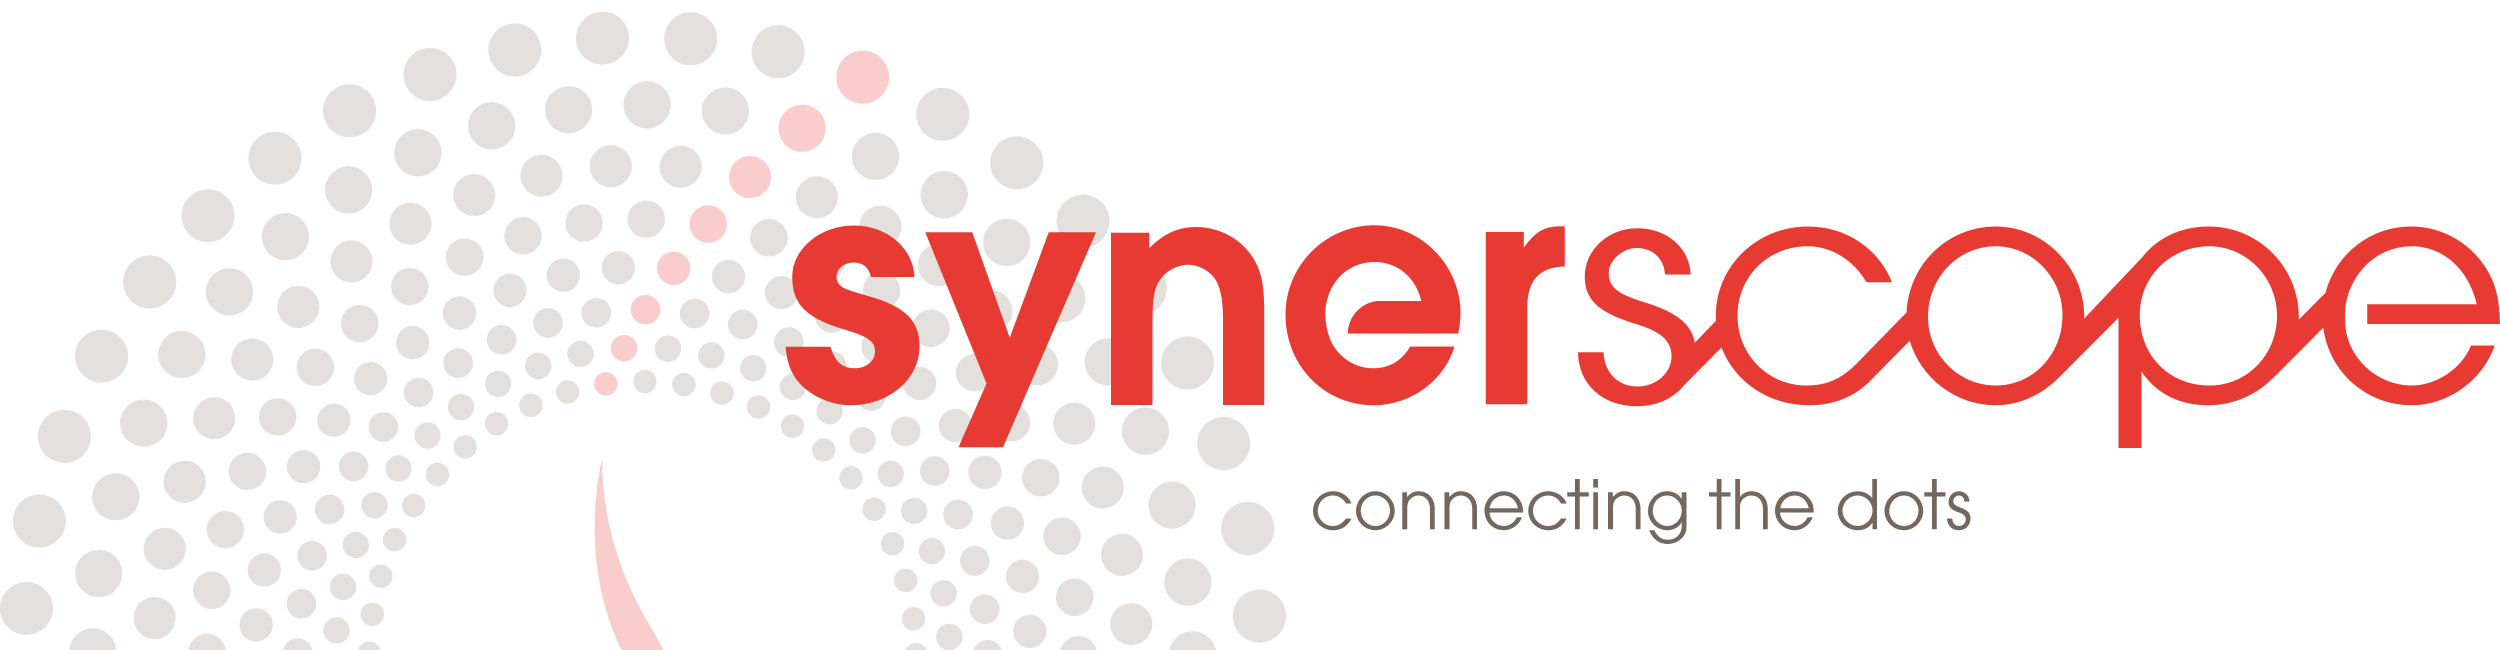 <?xml version="1.0" encoding="UTF-8"?>
<!DOCTYPE svg PUBLIC "-//W3C//DTD SVG 1.1//EN" "http://www.w3.org/Graphics/SVG/1.1/DTD/svg11.dtd">
<!-- Creator: CorelDRAW X7 -->
<svg xmlns="http://www.w3.org/2000/svg" xml:space="preserve" width="100mm" height="26mm" version="1.1" style="shape-rendering:geometricPrecision; text-rendering:geometricPrecision; image-rendering:optimizeQuality; fill-rule:evenodd; clip-rule:evenodd"
viewBox="0 0 10000 2600"
 xmlns:xlink="http://www.w3.org/1999/xlink">
 <defs>
  <style type="text/css">
   <![CDATA[
    .str0 {stroke:#2B2A29;stroke-width:20}
    .fil4 {fill:none}
    .fil2 {fill:#E63A33;fill-rule:nonzero}
    .fil3 {fill:#74675E;fill-rule:nonzero}
    .fil1 {fill:#E63A33;fill-rule:nonzero;fill-opacity:0.251}
    .fil0 {fill:#8F847E;fill-rule:nonzero;fill-opacity:0.251}
   ]]>
  </style>
 </defs>
 <g id="Layer_x0020_1">
  <g id="_738165696">
   <path class="fil0" d="M-17857 3315c-25,23 -58,34 -93,31 -70,-4 -123,-66 -118,-136 5,-70 66,-123 136,-118 71,5 124,66 119,136 -2,34 -18,65 -44,87zm-152 452c-6,0 -12,-1 -18,-2 -33,-8 -62,-27 -80,-56 -19,-28 -25,-63 -18,-96 15,-68 83,-113 152,-98 69,15 112,83 98,152 -13,61 -71,105 -134,100zm-154 401c-32,-12 -58,-36 -72,-67 -14,-31 -16,-65 -4,-98 20,-52 73,-86 129,-82 12,0 24,3 36,7 31,12 57,36 71,67 14,30 15,65 4,96l0 1c-20,53 -73,87 -129,83 -12,-1 -24,-3 -35,-7zm-1437 -21l0 1c-13,15 -33,24 -54,24 -17,0 -33,-6 -46,-18 -15,-12 -23,-29 -25,-48 -1,-19 5,-38 18,-52 13,-16 33,-25 53,-25 18,0 34,7 47,18 15,12 23,30 25,49 1,19 -5,37 -18,51zm343 299l0 0c-17,19 -42,31 -67,31 -22,0 -43,-8 -59,-23 -19,-15 -30,-37 -31,-61 -2,-24 6,-47 21,-65 18,-20 43,-31 69,-31 21,0 42,7 59,22 18,15 29,37 30,61 2,24 -6,48 -22,66zm999 -656l0 0c-14,48 -59,82 -109,82 -11,0 -22,-1 -32,-4 -29,-9 -53,-28 -68,-55 -14,-27 -18,-57 -9,-87 14,-48 58,-81 109,-81 10,0 21,1 32,4 29,9 53,28 67,55 15,26 18,57 10,86zm-29 -287c-5,0 -11,-1 -16,-2 -30,-4 -57,-20 -75,-44 -18,-24 -26,-54 -22,-84 9,-61 67,-106 129,-97 62,9 105,67 96,129 -8,56 -56,98 -112,98zm-1670 -1625c-13,17 -34,26 -55,24 -12,-1 -24,-5 -34,-13l0 0c-14,-11 -22,-25 -24,-42 -3,-17 2,-33 12,-47 13,-17 34,-26 55,-25 13,1 24,6 34,13 28,22 33,62 12,90zm-40 -184c-14,0 -27,-4 -39,-12l0 0c-16,-11 -27,-26 -30,-45 -4,-19 -1,-38 10,-54 13,-20 35,-32 59,-32 14,0 28,4 40,12 32,22 41,66 20,99 -13,20 -36,32 -60,32zm-39 275c13,0 26,5 37,14 11,10 18,24 19,39 1,15 -4,30 -14,41 -11,12 -26,19 -42,19 -14,0 -28,-5 -38,-14 -11,-10 -18,-24 -19,-39 -1,-15 4,-29 14,-41 11,-12 26,-19 43,-19zm-1432 -210c7,-3 15,-4 23,-4 22,0 43,12 52,33 12,28 0,62 -29,74 -7,4 -15,5 -23,5 -22,0 -42,-13 -51,-33 -13,-28 0,-62 28,-75zm37 -197c8,-3 17,-4 26,-4 25,2 46,18 55,42 12,33 -5,69 -38,81 -9,3 -17,4 -26,4 -25,-2 -47,-19 -55,-42 -12,-33 5,-69 38,-81zm113 157c8,-13 20,-23 34,-27 5,-1 11,-2 16,-2 25,0 47,17 54,41 9,30 -9,61 -38,70l-1 0c-5,1 -10,2 -15,2 -25,0 -48,-17 -55,-41 -4,-15 -2,-30 5,-43zm609 48l-9 0c-30,-5 -52,-34 -47,-64 5,-31 33,-52 64,-48 15,2 28,10 37,22 9,13 13,28 11,42 -4,28 -28,48 -56,48zm-188 -127c32,0 57,26 57,57 0,31 -26,56 -57,56l0 0c-15,0 -29,-6 -40,-17 -10,-11 -16,-25 -16,-40 0,-31 25,-56 56,-56zm48 -106c3,-35 33,-61 68,-59 35,3 61,34 58,69 -2,34 -33,61 -68,58l0 0c-17,-1 -32,-9 -43,-22 -11,-13 -16,-30 -15,-46zm-410 -5c9,-14 23,-24 40,-27 5,-1 11,-2 17,-1 28,2 52,23 58,50 7,34 -15,68 -49,75l-1 0c-6,1 -11,2 -17,1 -28,-2 -52,-23 -58,-50 -3,-17 0,-34 10,-48zm119 -234c39,-5 75,23 80,61 5,39 -22,75 -61,81 -3,0 -7,0 -10,0l0 0c-35,0 -66,-26 -70,-62 -6,-38 22,-74 61,-80zm35 -141c-2,-44 31,-82 75,-85 45,-3 82,32 85,75 3,44 -31,82 -75,85 -3,0 -7,0 -10,0l-1 0c-39,-3 -71,-35 -74,-75zm458 145c19,3 36,13 47,28 11,16 16,34 13,53 -5,35 -35,61 -70,61 -4,0 -7,0 -11,-1 -39,-6 -66,-42 -60,-81 6,-38 42,-66 81,-60zm84 210c17,4 31,14 40,28 9,14 12,31 8,48 -7,30 -36,51 -67,49 -3,0 -6,-1 -9,-1 -34,-8 -56,-42 -48,-76 8,-34 42,-56 76,-48zm53 189c15,5 27,14 34,28 7,13 9,28 4,43 -7,23 -29,40 -54,40 -5,0 -11,-1 -16,-3 -30,-9 -47,-40 -38,-70 7,-24 29,-40 54,-40 6,0 11,1 16,2zm76 -88c10,-26 36,-43 64,-41 6,0 12,2 18,4 16,6 28,18 35,34 7,15 7,32 1,48 -10,26 -36,43 -64,41 -6,-1 -12,-2 -18,-4 -33,-13 -49,-50 -36,-82zm137 190c5,15 4,30 -2,44 -9,19 -29,32 -51,32 -8,0 -16,-2 -24,-5l0 0c-14,-7 -24,-18 -29,-32 -5,-14 -5,-30 2,-43 9,-20 29,-33 51,-33 8,0 16,2 24,5 14,7 24,18 29,32zm-1421 29c-3,17 -12,32 -26,42 -12,9 -27,13 -42,12 -19,-1 -35,-11 -46,-26 -10,-13 -14,-30 -12,-47 3,-16 12,-31 25,-41 12,-9 27,-14 42,-12 19,1 36,10 47,25 10,14 14,31 12,47zm-39 -161l0 1c-12,7 -25,10 -38,10 -24,0 -47,-12 -60,-33 -10,-16 -14,-35 -9,-53 4,-19 15,-35 31,-45 11,-7 24,-11 38,-11 25,0 47,12 60,33 21,33 11,77 -22,98zm-94 2483c13,-17 34,-27 55,-25 13,1 24,5 34,12l0 1c14,10 22,25 24,41 3,17 -2,34 -12,47 -13,18 -34,27 -55,25 -12,-1 -24,-5 -34,-13 -13,-10 -22,-25 -24,-41 -3,-17 2,-34 12,-47zm41 183c14,0 27,4 39,12l0 0c16,10 27,26 31,44 4,19 0,38 -10,54 -14,20 -36,33 -60,33 -14,0 -27,-4 -39,-12 -16,-10 -27,-26 -31,-45 -4,-18 0,-38 10,-53 13,-21 36,-33 60,-33zm38 -275c-14,0 -27,-5 -38,-14 -23,-21 -25,-56 -5,-80 11,-12 26,-19 43,-19 13,0 27,5 37,14 23,20 26,56 5,79 -11,13 -26,20 -42,20zm-382 -875c4,31 -18,60 -48,64l-8 1c-28,0 -52,-21 -56,-49 -2,-15 2,-30 11,-42 9,-12 22,-20 37,-22 31,-4 60,18 64,48zm-68 -123l-1 0c-31,0 -56,-26 -56,-57 0,-31 26,-56 57,-56 31,0 56,26 56,57 0,31 -25,56 -56,56zm105 299c9,30 -9,62 -39,70 -5,2 -10,3 -15,3 -25,0 -48,-17 -54,-41 -5,-15 -3,-30 4,-43 8,-13 20,-23 34,-27 5,-2 11,-2 16,-2 25,0 47,16 54,40zm64 212c-6,15 -16,26 -30,32 -7,3 -15,5 -23,5 -22,0 -43,-13 -52,-33 -13,-29 0,-62 28,-75 8,-3 16,-5 24,-5 22,0 42,13 51,33 6,14 7,29 2,43zm66 193c-9,6 -19,9 -30,9 -19,0 -37,-10 -47,-26 -9,-13 -11,-28 -8,-42 3,-15 12,-28 25,-36 9,-6 19,-9 30,-9 20,0 37,10 48,26 17,27 9,62 -18,78zm-47 133c-2,17 -11,32 -25,42 -12,9 -27,13 -42,12 -19,-1 -35,-11 -46,-25 -10,-14 -15,-31 -12,-47 2,-17 11,-32 25,-42 12,-9 27,-14 42,-12 19,1 36,10 47,25l0 1c10,13 14,30 11,46zm-145 -132c-11,6 -23,9 -35,8 -22,-2 -41,-14 -51,-33 -8,-15 -10,-33 -5,-49 5,-16 16,-29 31,-37 10,-6 22,-9 34,-8 22,2 41,14 52,33 16,31 4,70 -26,86zm-95 -189c-9,4 -18,5 -27,4 -24,-2 -46,-18 -55,-41 -11,-33 6,-70 38,-82 9,-3 18,-4 27,-3 25,1 46,18 55,41 6,16 5,33 -2,49 -8,15 -20,27 -36,32zm-207 -347c5,39 -23,75 -61,80 -4,1 -7,1 -10,1 -36,0 -66,-27 -71,-62 -2,-19 3,-37 14,-52 12,-16 28,-25 47,-28 39,-6 75,23 81,61zm-86 -156l-1 0c-39,0 -71,-32 -71,-72 0,-39 32,-70 72,-70 39,0 71,32 71,71 -1,39 -33,71 -71,71zm133 378c10,38 -11,77 -49,88 -7,2 -13,3 -20,3 -32,0 -60,-21 -68,-52 -6,-18 -4,-37 6,-54 9,-16 24,-28 42,-34 7,-1 13,-2 20,-2 32,0 60,21 69,51zm-11 -343c-1,-17 4,-33 15,-46 12,-12 27,-20 44,-21 35,-2 65,25 67,60 2,34 -24,65 -59,67 -3,0 -6,0 -9,0 -31,-3 -56,-28 -58,-60zm38 171c9,-14 23,-24 40,-27 6,-2 12,-2 18,-1 28,2 52,22 57,50 7,34 -15,68 -49,75 -6,1 -12,1 -18,1 -28,-2 -51,-23 -57,-50 -3,-17 0,-34 9,-48zm-36 -391c2,-34 33,-61 67,-58 36,3 62,33 59,68 -3,35 -33,61 -68,58l0 0c-35,-2 -61,-33 -58,-68zm32 -218c8,-33 42,-55 76,-48 34,8 56,42 48,76 -7,31 -35,52 -66,50 -3,-1 -6,-1 -10,-2 -16,-3 -30,-13 -39,-28 -9,-14 -12,-31 -9,-48zm57 1049c-7,18 -20,32 -38,39 -9,5 -19,7 -29,7 -28,0 -54,-17 -65,-42 -16,-36 0,-78 36,-94 9,-5 19,-7 29,-7 28,0 53,17 65,42 8,18 8,37 2,55zm-157 248c-14,7 -29,11 -44,9 -27,-2 -52,-17 -65,-41 -10,-19 -12,-41 -6,-61 6,-21 20,-38 39,-48 13,-7 28,-10 43,-9 28,2 52,17 65,41 21,39 7,88 -32,109zm-120 -238c-11,4 -22,5 -34,5 -31,-3 -58,-23 -69,-53 -15,-41 6,-87 47,-103 11,-3 22,-5 34,-4 31,2 58,23 69,52 8,20 7,42 -2,61 -9,20 -25,34 -45,42zm-218 -591c-1,-21 6,-42 20,-58 14,-16 33,-25 55,-27 44,-3 82,32 85,75 3,44 -31,82 -75,85 -4,0 -7,0 -11,0 -40,-3 -71,-35 -74,-75zm49 216c12,-18 30,-31 51,-35 7,-1 15,-2 22,-1 35,2 65,28 73,63 9,43 -19,86 -62,95 -8,1 -15,2 -23,1 -35,-2 -65,-28 -72,-63 -5,-21 -1,-42 11,-60zm-47 -494c3,-44 42,-77 86,-73 44,3 77,42 74,86 -4,43 -42,77 -86,73l0 0c-44,-3 -78,-42 -74,-86zm41 -275c9,-42 52,-70 95,-60 44,9 71,52 61,95 -8,39 -44,65 -84,63 -3,-1 -7,-1 -11,-2 -21,-5 -39,-17 -51,-35 -11,-18 -15,-40 -10,-61zm72 1320c-9,22 -25,40 -47,50 -12,5 -24,8 -37,8 -36,0 -68,-21 -82,-53 -21,-45 -1,-99 44,-119 12,-5 25,-8 37,-8 36,0 68,21 83,53 9,22 10,46 2,69zm-188 -223c-40,0 -75,-27 -86,-66 -7,-23 -4,-47 7,-68 12,-21 31,-36 54,-43 8,-2 17,-3 25,-3 40,0 76,26 87,65 13,47 -14,97 -62,111 -8,2 -17,4 -25,4zm-151 -371c-3,-24 3,-48 18,-67 14,-19 35,-31 59,-35 50,-7 95,29 101,77 7,49 -28,95 -76,102 -5,0 -9,0 -13,0 -45,0 -83,-33 -89,-77zm70 -222l-1 0c-49,0 -90,-40 -89,-90 0,-49 40,-90 90,-90 50,1 90,41 90,91 -1,49 -41,89 -90,89zm-22 781c-11,24 -32,43 -57,52 -14,5 -28,7 -42,6 -40,-3 -74,-28 -88,-66 -19,-52 8,-110 60,-130 13,-4 28,-7 42,-6 40,3 74,29 88,66 9,25 8,53 -3,78zm-285 -345c-5,-26 -1,-54 14,-76 15,-23 37,-38 64,-44 9,-2 19,-3 28,-2 45,3 83,36 92,80 12,54 -23,108 -78,120 -9,2 -19,2 -28,2 -45,-3 -82,-36 -92,-80zm-48 -348c-2,-27 7,-53 25,-73 17,-20 42,-33 69,-34 56,-4 104,39 107,94 4,55 -38,104 -94,107 -4,1 -9,1 -14,0 -50,-3 -90,-44 -93,-94zm1 -351c4,-55 53,-97 108,-93 56,4 98,53 94,108 -4,56 -53,98 -108,94l-1 0c-55,-4 -97,-53 -93,-109zm51 -347c12,-54 66,-89 121,-77 54,12 89,66 77,120 -11,49 -56,83 -106,80 -5,-1 -10,-1 -15,-3 -26,-5 -49,-21 -63,-44 -15,-23 -20,-50 -14,-76zm100 -337c16,-41 58,-68 102,-65 10,1 19,3 29,6 52,20 78,78 59,131 -16,41 -58,68 -102,65 -10,-1 -20,-3 -29,-6 -25,-10 -45,-29 -56,-53 -11,-25 -12,-52 -3,-78zm238 470c50,7 84,53 76,102 -6,44 -44,77 -88,77 -5,0 -9,-1 -14,-1 -24,-4 -45,-16 -59,-36 -14,-19 -20,-43 -17,-66 7,-49 53,-84 102,-76zm-34 -230c12,-37 47,-64 86,-64 9,0 18,2 26,4 48,14 75,64 61,112 -12,38 -47,64 -87,64 -8,0 -17,-1 -25,-3 -24,-7 -42,-23 -54,-44 -11,-21 -14,-45 -7,-69zm111 -292c15,-32 47,-52 82,-52 13,0 26,3 38,8 22,11 38,28 46,51 9,23 8,47 -3,69 -14,32 -46,52 -81,52 -13,0 -26,-3 -38,-9 -45,-20 -65,-74 -44,-119zm245 177c8,1 16,3 23,5 41,16 62,62 46,104 -12,33 -45,54 -80,51 -8,0 -16,-2 -23,-5 -20,-8 -36,-22 -45,-42 -8,-19 -9,-41 -1,-61 12,-33 45,-54 80,-52zm107 428c39,5 66,42 60,81 -5,34 -35,60 -70,60 -4,0 -7,0 -11,0 -19,-3 -36,-13 -47,-28 -11,-16 -16,-35 -13,-53 6,-39 42,-66 81,-60zm-27 -182c9,-30 37,-51 68,-51 7,0 14,1 20,3 38,11 60,51 48,89 -9,30 -37,51 -68,51 -7,0 -14,-1 -20,-3 -19,-6 -34,-18 -43,-35 -9,-17 -11,-36 -5,-54zm88 -232c11,-25 37,-41 64,-41 11,0 21,2 30,7 18,8 31,22 37,40 7,18 6,37 -2,54 -12,25 -37,42 -65,42 -10,0 -20,-3 -30,-7 -35,-17 -51,-59 -34,-95zm195 138c6,0 12,2 18,4 33,12 49,49 37,82 -10,26 -37,43 -64,41 -6,-1 -12,-2 -18,-5 -16,-6 -29,-17 -36,-33 -7,-15 -7,-33 -1,-48 10,-26 36,-43 64,-41zm83 341c31,5 52,34 48,64 -4,28 -28,49 -56,49l-8 -1c-15,-2 -28,-10 -37,-22 -9,-12 -13,-27 -11,-42 5,-30 33,-52 64,-48zm-21 -144c7,-23 29,-40 54,-40 5,0 11,1 16,3 30,9 47,40 38,70 -7,24 -30,40 -54,40 -6,0 -11,-1 -16,-2 -15,-5 -27,-14 -34,-28 -7,-13 -9,-28 -4,-43zm69 -183c10,-20 30,-33 52,-33 8,0 16,2 23,6 14,6 24,17 30,31 5,15 4,30 -2,44 -9,19 -30,32 -51,32 -9,0 -17,-2 -24,-5 -29,-13 -41,-47 -28,-75zm19 -357c13,-18 34,-27 56,-25 12,1 24,5 33,13 14,10 22,25 25,42 2,16 -2,33 -13,47 -13,17 -33,26 -55,24 -12,-1 -24,-5 -34,-12 -27,-22 -33,-62 -12,-89zm124 160c11,0 21,3 31,9 12,8 21,21 24,36 3,15 0,30 -8,42 -10,16 -28,26 -47,26 -11,0 -22,-3 -31,-9 -26,-17 -34,-53 -16,-78 10,-17 28,-26 47,-26zm304 -221c-1,15 -8,29 -20,38 -10,9 -23,14 -37,14 -16,0 -32,-7 -42,-20 -10,-11 -15,-26 -14,-41 1,-15 8,-28 20,-38 10,-9 23,-14 36,-14 17,0 33,7 43,20 10,11 15,26 14,41zm130 2130c-11,16 -28,26 -47,26 -11,0 -22,-3 -31,-9 -13,-8 -21,-21 -25,-36 -3,-14 0,-29 8,-42 11,-16 29,-26 48,-26 11,0 21,3 30,9l1 0c12,9 21,21 24,36 3,15 0,30 -8,42zm1236 115c-8,3 -16,5 -24,5 -22,0 -42,-13 -51,-33 -6,-14 -7,-29 -2,-43 6,-15 16,-26 30,-32 7,-3 15,-5 23,-5 22,0 42,13 51,33 13,28 1,62 -27,75zm-36 198c-9,3 -18,4 -27,3 -24,-2 -46,-18 -55,-41 -5,-16 -5,-33 2,-49 8,-15 20,-27 36,-33 9,-3 18,-4 27,-3 24,2 46,18 54,41 13,33 -4,69 -37,82zm-148 -130c-5,2 -11,2 -16,2 -25,0 -47,-17 -54,-41 -5,-14 -3,-29 4,-42 8,-14 20,-23 34,-28 5,-1 11,-2 16,-2 25,0 47,17 54,41 9,30 -8,61 -38,70zm-567 -72c15,2 28,10 37,22 9,12 13,27 11,42 -4,28 -28,49 -56,49l-8 -1c-15,-2 -28,-10 -37,-22 -9,-12 -13,-27 -11,-42 5,-30 33,-52 64,-48zm233 187c11,-12 27,-20 44,-21 35,-2 65,25 67,59 1,17 -4,34 -16,46 -11,13 -26,21 -43,22 -3,0 -6,0 -9,0 -31,-3 -57,-28 -59,-59 -1,-17 5,-34 16,-47zm190 -138c2,15 -2,30 -11,42 -9,12 -22,20 -37,22l-8 1c-28,0 -52,-21 -56,-49 -2,-15 2,-30 11,-42 9,-12 22,-20 37,-22 31,-4 60,18 64,48zm80 214c-6,1 -12,1 -18,1 -28,-2 -51,-23 -57,-50 -4,-17 0,-34 9,-48 9,-14 23,-24 40,-28 6,-1 12,-1 18,-1 28,2 51,23 57,50 7,35 -15,68 -49,76zm-31 179c-11,15 -28,25 -47,28 -3,0 -6,0 -10,0 -35,0 -65,-26 -70,-61 -3,-19 2,-38 14,-53 11,-15 28,-25 47,-28 39,-5 75,23 80,61 3,19 -2,38 -14,53zm-82 169c2,21 -5,42 -19,58 -14,16 -34,26 -55,27 -4,0 -8,0 -11,0 -40,-3 -72,-35 -74,-74 -2,-22 5,-42 19,-59 14,-16 34,-25 55,-27 44,-3 83,31 85,75zm-211 -125l-1 0c-39,0 -71,-32 -71,-71 0,-39 32,-71 72,-71 39,0 71,32 71,71 0,40 -32,71 -71,71zm-55 135c-3,44 -42,77 -86,74l0 0c-44,-3 -77,-42 -74,-86 3,-44 42,-77 86,-74 44,4 77,42 74,86zm-268 -361c-3,0 -6,0 -9,-1 -17,-4 -31,-14 -40,-28 -9,-14 -12,-31 -8,-48 7,-33 41,-56 75,-48 17,4 31,14 40,28 9,14 12,31 9,48 -7,30 -36,52 -67,49zm-64 -190c-14,-4 -26,-14 -33,-27 -7,-14 -9,-29 -5,-43 7,-24 30,-41 54,-41 6,0 11,1 16,3 30,8 47,40 38,70 -7,24 -29,40 -54,40 -5,0 -10,-1 -16,-2zm-14 297c-8,30 -37,51 -68,51 -7,0 -13,-1 -20,-3 -18,-5 -34,-18 -43,-34 -9,-17 -11,-36 -5,-54 9,-31 37,-51 68,-51 7,0 14,0 20,2 38,12 60,51 48,89zm-142 -171c-16,-6 -29,-18 -36,-33 -7,-16 -7,-33 -1,-49 10,-26 36,-43 64,-41 6,1 12,2 18,4 32,13 49,49 37,82 -10,26 -37,43 -64,41 -6,-1 -12,-2 -18,-4zm-57 -227c-5,-14 -4,-30 2,-43 9,-20 29,-33 51,-33 9,0 17,2 24,5 14,6 24,18 29,32 6,14 5,29 -1,43 -10,20 -30,33 -52,33 -8,0 -16,-2 -23,-5 -14,-7 -24,-18 -30,-32zm1278 -2346c10,-16 28,-25 47,-25 11,0 22,3 31,9 26,17 33,52 16,78 -10,16 -28,26 -47,26 -11,0 -22,-3 -31,-9l0 -1c-13,-8 -21,-21 -24,-35 -3,-15 0,-30 8,-43zm144 2309c2,-16 11,-31 24,-41l1 0c12,-9 27,-14 42,-13 19,2 35,11 46,26 21,28 15,68 -13,88 -12,10 -27,14 -42,13 -19,-2 -36,-11 -47,-26 -10,-13 -14,-30 -11,-47zm39 161c11,-7 25,-11 38,-11 25,0 47,12 60,33 11,16 14,35 10,53 -4,19 -15,35 -31,45 -12,8 -25,12 -39,12 -24,0 -47,-13 -60,-33 -21,-33 -11,-78 22,-99zm1544 -819c-10,48 -56,83 -105,79 -5,0 -10,-1 -15,-2 -26,-6 -49,-21 -63,-44 -15,-23 -20,-50 -14,-76 11,-54 65,-89 120,-78 54,12 89,66 77,121zm-58 -254c-56,-4 -98,-52 -94,-108 4,-56 52,-98 108,-94 55,4 97,52 93,108 -1,27 -14,52 -34,69 -20,18 -46,27 -73,25zm-39 590l-1 1c-15,41 -57,68 -102,65 -9,0 -19,-2 -28,-6 -25,-9 -45,-28 -57,-52 -11,-25 -12,-52 -2,-78 15,-42 57,-69 101,-65 10,0 19,2 29,6 25,9 45,28 56,52 12,25 13,52 4,77zm-229 -467c-4,0 -8,0 -13,0 -23,-4 -44,-16 -59,-36 -14,-19 -20,-43 -17,-66 7,-49 53,-84 102,-77 49,7 83,53 76,102 -6,44 -44,77 -89,77zm85 -325c-17,17 -40,27 -64,27 -49,0 -90,-41 -90,-90 0,-50 41,-90 90,-90 50,0 90,40 90,90 0,24 -9,46 -26,63zm-62 553l0 0c-11,39 -47,65 -86,65 -9,0 -17,-1 -26,-3 -23,-7 -42,-23 -53,-44 -12,-21 -15,-45 -8,-68 11,-38 47,-65 87,-65 8,0 17,1 25,4 23,7 42,22 54,43 11,21 14,45 7,68zm-197 -201c-8,38 -44,65 -84,63 -3,-1 -7,-1 -11,-2 -21,-5 -39,-17 -50,-35 -12,-18 -16,-39 -11,-60 9,-43 52,-71 95,-62 43,10 71,53 61,96zm-46 -201c-44,-3 -77,-42 -74,-86 3,-44 42,-77 86,-74 44,3 77,41 74,86 -2,21 -11,40 -28,54 -16,14 -36,21 -58,20zm-44 -670c8,-2 15,-2 23,-2 35,3 65,29 72,64 9,44 -19,86 -62,95 -7,1 -15,2 -22,1 -36,-2 -65,-28 -73,-63l0 0c-9,-44 19,-86 62,-95zm132 338c2,44 -32,82 -76,85 -3,0 -7,0 -10,0 -40,-3 -72,-36 -74,-75 -2,-22 5,-43 20,-58 14,-16 33,-26 55,-27 44,-3 82,31 85,75zm45 1028c-14,32 -46,52 -81,52 -13,0 -26,-3 -38,-8 -22,-10 -38,-28 -47,-51 -8,-22 -7,-47 3,-68 14,-32 47,-53 82,-53 13,0 25,3 37,8 45,21 65,75 44,120zm-246 -177c-8,0 -15,-2 -22,-4 -20,-8 -36,-23 -45,-42 -9,-20 -10,-41 -2,-62 12,-33 45,-54 81,-51 7,0 15,2 22,5 20,7 36,22 45,41 9,20 9,41 2,61l0 1c-12,33 -46,54 -81,51zm-237 -401c-6,30 -35,52 -66,49 -3,0 -6,0 -9,-1 -17,-4 -31,-13 -40,-28 -9,-14 -12,-31 -9,-48 8,-33 42,-55 76,-48 34,8 56,42 48,76zm-36 -160c-35,-2 -61,-33 -58,-68 2,-35 33,-61 67,-58 35,2 62,33 59,68 -1,17 -9,32 -22,43 -13,11 -29,17 -46,15zm-33 -530c5,-1 11,-2 17,-1 28,2 52,23 58,50 7,35 -16,68 -50,75 -6,1 -12,2 -17,1 -28,-2 -52,-22 -58,-50l0 0c-7,-35 15,-68 50,-75zm103 268c2,35 -25,65 -60,67l-8 0c-32,-3 -57,-28 -59,-60 -1,-17 5,-33 16,-46 11,-12 27,-20 44,-21 35,-2 65,25 67,60zm40 -431c6,-2 13,-3 19,-3 32,0 60,22 69,52 11,38 -11,78 -49,88 -7,2 -13,3 -20,3 -31,0 -59,-21 -68,-51l0 -1c-11,-38 11,-77 49,-88zm138 292c5,39 -23,75 -61,80 -4,0 -7,1 -10,1 -35,0 -66,-27 -70,-62 -3,-19 2,-38 14,-53 11,-15 28,-25 47,-27 39,-6 75,22 80,61zm15 229c0,19 -8,37 -21,50 -14,13 -31,21 -51,21 -39,0 -71,-32 -71,-71 0,-40 32,-72 71,-72 40,0 72,32 72,72zm-88 308c-4,0 -7,-1 -10,-1 -19,-3 -36,-13 -47,-28 -12,-15 -17,-34 -14,-53 6,-38 42,-66 81,-60 39,5 66,41 60,80 -5,35 -35,62 -70,62zm18 180l0 0c-9,30 -37,51 -69,51 -6,0 -13,0 -20,-2 -18,-6 -33,-18 -42,-35 -9,-16 -11,-36 -6,-54 9,-30 37,-51 68,-51 7,0 14,1 21,3 18,5 33,17 42,34 9,17 11,36 6,54zm-87 232c-12,26 -37,42 -65,42 -10,0 -20,-2 -29,-6 -18,-9 -31,-23 -38,-41 -6,-17 -5,-37 2,-54 12,-25 38,-42 65,-42 11,0 21,3 30,7 36,16 52,59 35,94zm-196 -136c-6,-1 -12,-2 -18,-4 -16,-6 -28,-18 -35,-33 -7,-16 -8,-33 -2,-49 10,-26 36,-43 64,-41 6,1 12,2 18,4 16,6 28,18 35,34 7,15 8,32 2,48l0 0c-10,26 -37,43 -64,41zm-230 -1139c6,-14 16,-26 30,-32 7,-3 15,-5 23,-5 22,0 43,14 52,34 12,28 -1,62 -29,74 -7,4 -15,5 -23,5 -22,0 -43,-13 -52,-33 -6,-14 -6,-29 -1,-43zm117 140c25,0 47,17 54,41 9,30 -9,62 -39,70 -5,1 -10,2 -15,2 -25,0 -47,-17 -54,-41l0 0c-9,-30 9,-61 39,-70 5,-1 10,-2 15,-2zm94 233c4,31 -18,60 -49,64l-7 0c-28,0 -52,-21 -56,-49 -2,-15 2,-30 11,-42 9,-11 23,-19 38,-21 31,-4 59,18 63,48zm12 182c0,15 -6,29 -17,39 -10,11 -25,17 -40,17 -31,0 -56,-25 -56,-56 0,-32 25,-57 56,-57 31,0 57,25 57,57zm-70 244l-8 -1c-15,-2 -28,-10 -37,-22 -9,-12 -13,-27 -11,-42 5,-30 33,-52 64,-48 31,5 52,33 48,64 -4,28 -28,49 -56,49zm14 142l0 1c-7,24 -29,40 -54,40 -5,0 -10,-1 -16,-2 -14,-4 -26,-14 -33,-27 -8,-13 -9,-29 -5,-43 7,-24 29,-41 54,-41 6,0 11,1 16,3 14,4 26,13 34,27 7,13 8,28 4,42zm-68 185c-10,20 -30,33 -52,33 -8,0 -16,-2 -23,-6 -14,-6 -24,-17 -30,-31 -5,-15 -4,-30 2,-44 9,-20 29,-33 51,-33 8,0 16,2 24,6 28,13 41,46 28,75zm-5 310c2,17 -2,33 -12,47l-1 0c-13,17 -33,27 -55,25 -12,-1 -24,-5 -34,-13 -27,-21 -33,-61 -12,-88 13,-18 34,-27 56,-25 12,0 23,5 33,12 13,11 22,25 25,42zm-137 -113c-11,0 -22,-3 -31,-9 -26,-17 -33,-52 -17,-78 11,-16 29,-26 48,-26 11,0 21,4 30,10 13,8 22,20 25,35 3,15 1,29 -8,42l0 1c-10,16 -28,25 -47,25zm-289 264c-10,-11 -15,-26 -14,-41 2,-15 8,-29 19,-38l1 -1c10,-9 23,-13 37,-13 16,0 32,7 42,19 21,24 18,59 -5,80 -11,9 -24,13 -37,13 -17,0 -32,-7 -43,-19zm266 -1781c9,-5 20,-8 31,-8 19,0 37,10 47,26 17,26 9,61 -17,78 -9,6 -20,9 -30,9 -20,0 -38,-10 -48,-27 -17,-26 -9,-61 17,-78zm48 -132c3,-17 12,-32 26,-42 12,-9 26,-13 42,-12 18,2 35,11 46,26 10,14 14,31 12,47 -3,17 -12,32 -26,42 -12,9 -27,13 -42,12 -18,-2 -35,-11 -46,-26 -10,-14 -14,-31 -12,-47zm145 132c11,-5 23,-8 35,-7 22,2 41,14 51,34 16,31 5,69 -26,85 -11,6 -23,9 -35,8 -22,-2 -41,-14 -51,-34 -16,-31 -5,-69 26,-86zm94 190c8,-3 17,-4 26,-4 25,2 47,19 55,42 12,33 -5,69 -38,81 -9,3 -17,5 -26,4 -25,-2 -47,-18 -55,-42 -6,-16 -5,-33 2,-49 7,-15 20,-27 36,-32zm81 -142c7,-18 20,-32 38,-40 9,-4 19,-6 29,-6 28,0 53,17 65,42 16,36 0,79 -36,95 -10,4 -19,6 -29,6 -29,0 -54,-17 -66,-43 -7,-17 -8,-36 -1,-54zm158 -247c13,-7 28,-11 44,-10 27,2 51,18 65,43 20,39 6,87 -33,108 -14,7 -29,10 -44,9 -27,-2 -52,-18 -65,-42 -21,-39 -6,-88 33,-108zm119 238c11,-4 22,-5 33,-4 31,2 59,23 70,52 15,42 -7,88 -49,103 -10,4 -21,6 -33,5 -31,-3 -58,-23 -69,-53 -7,-20 -6,-42 3,-61 9,-20 25,-34 45,-42zm104 -175c8,-22 25,-40 47,-50 12,-5 24,-8 37,-8 35,0 68,21 82,54 20,45 0,98 -46,119 -11,5 -23,7 -36,7 -35,0 -68,-21 -82,-53 -10,-22 -11,-47 -2,-69zm186 224c40,0 75,27 86,66 14,47 -14,97 -62,111 -8,2 -16,3 -24,3 -40,0 -76,-27 -87,-65l0 0c-13,-48 15,-98 62,-112 8,-2 17,-3 25,-3zm149 372c7,49 -28,94 -77,101 -4,0 -8,1 -12,1 -45,0 -83,-34 -89,-79 -3,-23 3,-47 18,-66 14,-19 36,-31 59,-35 50,-6 95,29 101,78zm-44 -559c11,-25 31,-43 57,-53 13,-4 27,-6 41,-5 40,2 75,28 88,66 19,52 -8,110 -60,130 -14,4 -28,7 -42,6 -40,-3 -74,-29 -88,-67 -9,-25 -8,-53 4,-77zm282 346c12,54 -23,108 -78,119 -9,2 -18,3 -28,2 -44,-3 -82,-36 -91,-79l-1 -1c-11,-55 24,-108 79,-120 9,-2 18,-2 27,-2 45,4 83,37 92,81zm47 348c3,56 -39,103 -95,107 -4,0 -9,0 -13,0 -50,-4 -91,-44 -94,-95 -1,-27 7,-53 25,-73 18,-20 43,-32 70,-34 56,-3 104,40 107,95zm58 1302c-18,41 -59,67 -103,67 -16,0 -32,-4 -47,-11 -28,-12 -49,-35 -59,-63 -11,-29 -10,-60 3,-87 18,-41 59,-67 103,-67 16,0 32,4 48,11 56,26 82,94 55,150zm-189 346l0 1c-21,32 -57,52 -96,52 -22,0 -43,-7 -62,-19 -52,-34 -67,-104 -33,-157 21,-32 56,-52 95,-52 22,0 43,7 62,19 25,16 43,41 49,71 7,29 1,59 -15,85zm-259 -266c-15,-1 -29,-5 -42,-12 -23,-13 -41,-35 -48,-61 -8,-25 -5,-53 8,-76 19,-35 57,-56 96,-53 14,1 28,5 41,12 49,27 67,89 40,137 -18,35 -56,56 -95,53zm-94 242l0 1c-21,28 -54,43 -89,40 -19,-1 -38,-8 -53,-20 -45,-33 -54,-97 -20,-141 20,-28 53,-43 88,-40 19,1 37,8 53,19 22,17 36,40 40,67 3,26 -3,53 -19,74zm-206 -245c-17,0 -34,-5 -48,-14 -42,-27 -54,-83 -27,-125 17,-26 45,-41 76,-41 17,0 34,5 48,14 20,13 35,34 39,57 5,23 1,47 -12,67l0 1c-17,26 -45,41 -76,41zm-131 -249c-12,-1 -23,-4 -33,-10 -19,-10 -32,-27 -38,-47 -6,-21 -4,-43 6,-61 15,-28 45,-44 76,-42 12,1 23,4 33,10 39,21 53,70 32,109 -15,27 -45,43 -76,41zm-93 1277c-7,30 -24,55 -50,72 -18,11 -39,17 -61,17 -39,0 -75,-19 -96,-52 -34,-53 -18,-123 35,-157 18,-11 39,-18 61,-18 39,0 75,20 96,52 16,26 21,57 15,86zm-227 -382c4,-27 18,-50 39,-66l1 -1c19,-14 43,-21 68,-20 29,3 56,17 73,41 34,44 25,108 -20,141 -19,15 -43,22 -67,20 -30,-2 -57,-17 -74,-40 -17,-22 -23,-48 -20,-75zm133 -687c-36,-26 -43,-77 -16,-112 16,-22 42,-34 70,-32 15,2 30,7 42,16 17,13 28,32 31,53 3,21 -2,42 -15,59l0 0c-17,22 -43,34 -70,32 -15,-1 -30,-6 -42,-16zm-48 -214c-14,0 -27,-4 -39,-11 -33,-22 -42,-66 -21,-99 13,-20 36,-32 60,-32 14,0 27,4 39,11 16,10 27,26 31,45 4,18 0,37 -10,53l0 1c-13,20 -36,32 -60,32zm-106 -194c-9,-1 -18,-3 -26,-8 -15,-8 -25,-21 -30,-38 -5,-16 -3,-33 5,-48 12,-22 36,-35 61,-33 9,1 17,4 26,8 30,17 41,56 24,86 -11,22 -35,35 -60,33zm-72 1009c-5,23 -19,43 -39,56 -15,10 -31,14 -49,14 -30,0 -59,-15 -75,-41 -27,-42 -15,-98 27,-124 14,-10 31,-15 48,-15 31,0 60,16 76,42 13,20 17,44 12,68zm-183 -301c4,-21 15,-39 31,-52l1 -1c15,-11 34,-17 54,-15 23,1 44,13 58,32 27,35 19,85 -16,112 -16,11 -35,17 -54,16 -23,-2 -44,-14 -58,-32 -13,-18 -19,-39 -16,-60zm-4 -181c-12,-15 -18,-33 -17,-52 2,-19 10,-36 24,-48l1 -1c13,-11 29,-17 46,-17 21,0 41,9 54,25 26,29 23,75 -7,100 -13,11 -29,18 -47,18 -20,0 -40,-9 -54,-25zm-35 -209c-12,-12 -19,-28 -19,-45 0,-17 7,-33 19,-45 13,-13 31,-20 49,-18 16,1 30,7 41,18 12,12 18,28 18,45 0,17 -7,33 -19,45l0 0c-13,13 -31,20 -49,18 -15,-1 -30,-8 -40,-18zm-40 -189c-12,-10 -18,-24 -19,-39 -1,-15 3,-29 13,-41 11,-12 27,-19 43,-19 14,0 27,5 37,14 11,9 18,23 19,38 1,15 -4,30 -14,41l0 0c-10,13 -26,20 -42,20 -14,0 -27,-5 -37,-14zm11 757c-6,21 -20,38 -38,48 -14,7 -29,10 -44,9 -28,-2 -52,-17 -65,-41 -21,-39 -7,-88 32,-109 14,-7 29,-11 44,-9 27,1 52,17 65,41 10,19 12,41 6,61zm-62 328c-12,6 -25,9 -38,9 -35,0 -67,-21 -82,-53 -9,-22 -10,-46 -2,-69 9,-22 25,-40 47,-50 12,-6 24,-8 37,-8 36,0 67,20 82,52 21,45 1,99 -44,119zm-141 -871c-3,15 -12,28 -24,36 -9,6 -20,9 -31,9 -19,0 -37,-10 -47,-26 -17,-26 -10,-61 17,-78 9,-6 19,-9 30,-9 19,0 37,10 48,26 8,13 11,28 7,42zm-1 199c-5,16 -16,30 -30,38 -11,6 -23,8 -35,7 -22,-1 -41,-14 -51,-33 -17,-31 -6,-69 25,-86 11,-6 23,-8 35,-7 22,1 41,14 51,33 8,15 10,32 5,48zm-47 259c-9,4 -19,6 -29,6 -28,0 -53,-16 -65,-42 -8,-17 -8,-36 -2,-54 7,-18 20,-32 37,-40 10,-4 20,-6 30,-6 28,0 53,16 65,41 16,36 0,78 -36,95zm-40 248c-11,4 -23,6 -34,5 -31,-3 -59,-23 -69,-52 -8,-20 -7,-42 2,-62 9,-19 25,-34 45,-41 11,-4 22,-6 33,-5 32,2 59,23 70,52 15,41 -6,87 -47,103zm-64 274c-9,3 -17,4 -26,4 -39,0 -75,-27 -86,-65 -7,-23 -4,-48 8,-68 11,-21 30,-37 53,-44 9,-2 17,-3 25,-3 40,0 76,27 87,65 14,47 -14,97 -61,111zm-128 -436c-6,2 -13,3 -20,3 -31,0 -59,-22 -68,-52 -5,-18 -3,-37 6,-54 9,-17 24,-29 42,-34 7,-2 14,-3 20,-3 32,0 60,21 69,51 11,38 -11,78 -49,89zm-76 240c-7,1 -15,2 -22,1 -36,-2 -65,-28 -73,-63 -4,-21 0,-42 11,-60 12,-18 30,-31 51,-35 7,-2 15,-2 22,-2 36,3 65,29 73,63 9,44 -18,86 -62,96zm-43 227c-14,19 -35,31 -59,35 -4,0 -9,1 -13,1 -44,0 -83,-34 -89,-78 -3,-24 3,-47 18,-67 14,-19 35,-31 59,-34 49,-7 95,28 101,76 4,24 -2,48 -17,67zm-98 213c2,26 -7,52 -25,73 -17,20 -42,32 -69,34 -5,1 -9,1 -14,0 -50,-3 -90,-43 -94,-94 -2,-26 7,-53 25,-73 17,-20 42,-33 69,-34 56,-4 104,39 108,94zm-273 -157l0 0c-49,0 -90,-41 -90,-90 1,-50 41,-90 91,-90 49,0 90,41 89,90 0,50 -40,90 -90,90zm-64 170c-4,56 -52,98 -108,94l0 0c-55,-4 -97,-53 -94,-108 5,-56 53,-98 109,-94 55,4 97,53 93,108zm-234 -192c-5,0 -9,0 -13,-1 -24,-3 -45,-16 -60,-35 -14,-20 -20,-43 -16,-67 7,-48 52,-83 102,-76 23,3 44,16 59,35 14,19 20,43 17,67 -7,44 -45,77 -89,77zm-101 158c-11,49 -56,83 -106,80 -5,-1 -9,-1 -14,-2 -27,-6 -49,-22 -64,-45 -14,-22 -19,-49 -14,-76 12,-53 66,-89 121,-77 26,6 49,22 63,44 15,23 20,50 14,76zm-282 -501c-20,-8 -36,-23 -45,-42 -8,-20 -9,-41 -2,-61 13,-33 46,-55 81,-52 8,0 15,2 23,5 41,15 62,62 46,103 -12,33 -45,54 -80,52 -8,-1 -16,-3 -23,-5zm-75 -288c-7,-18 -6,-38 2,-55 12,-25 37,-41 65,-41 10,0 20,2 30,6 17,8 30,23 37,40 6,18 6,38 -2,55 -12,25 -37,41 -65,41 -11,0 -21,-2 -30,-6 -17,-8 -30,-23 -37,-40zm-16 -223c-4,-16 -2,-33 6,-48 12,-22 36,-35 60,-33 9,1 18,4 26,8 15,8 26,22 30,38 5,16 3,34 -5,48 -12,22 -36,35 -60,33 -9,-1 -18,-3 -26,-8 -15,-8 -26,-22 -31,-38zm-18 632c-15,32 -47,52 -82,52 -13,0 -25,-3 -37,-8 -22,-11 -39,-28 -47,-51 -8,-22 -7,-47 3,-69 14,-31 46,-52 81,-52 13,0 26,3 38,8 22,10 39,28 47,51 8,22 7,47 -3,69zm-182 -286c-6,-20 -3,-42 7,-61 15,-27 45,-43 76,-41 11,1 23,4 33,10 18,10 32,27 38,48 6,20 4,42 -7,61 -15,27 -45,43 -76,41 -11,-1 -22,-4 -33,-10 -18,-10 -32,-27 -38,-48zm-20 -743c-16,0 -32,-7 -43,-19 -9,-12 -14,-26 -13,-41 1,-16 8,-29 19,-39 11,-9 24,-14 37,-14 17,0 32,7 43,20l0 0c10,12 15,26 14,41 -2,15 -9,29 -20,38 -10,9 -23,14 -37,14zm-9 170c-14,12 -32,19 -50,18 -15,-1 -29,-8 -40,-19 -25,-25 -24,-65 0,-90 13,-13 31,-19 50,-18 15,1 29,8 40,19 25,25 24,65 0,90zm-32 214c-13,16 -33,24 -54,24 -17,0 -33,-6 -46,-17 -30,-26 -33,-71 -7,-101 13,-15 33,-24 54,-24 17,0 33,6 46,18 30,25 33,71 7,100zm-22 240c-16,22 -42,33 -70,31 -15,-1 -30,-6 -42,-16 -17,-12 -28,-31 -31,-52 -3,-22 2,-43 15,-60 17,-21 43,-33 70,-31 16,1 30,6 43,16l0 0c17,13 28,32 31,52 2,22 -3,43 -16,60zm-4 271c-16,26 -45,41 -75,41 -18,0 -35,-5 -49,-14 -20,-13 -34,-34 -39,-57 -5,-24 -1,-48 12,-68 17,-25 45,-41 76,-41 17,0 34,5 49,15l0 0c20,13 34,33 39,56 5,24 0,48 -13,68zm-195 -655c-20,0 -40,-9 -54,-25 -12,-14 -18,-33 -17,-52 2,-19 10,-36 25,-49 13,-11 29,-17 46,-17 21,0 41,9 54,25l1 1c12,14 18,32 16,51 -1,19 -10,36 -24,49 -13,11 -30,17 -47,17zm-103 -202c-11,8 -25,11 -38,11 -25,0 -47,-12 -60,-33 -10,-15 -14,-35 -10,-53 4,-19 15,-35 32,-45 11,-7 24,-11 38,-11 24,0 47,12 60,33 21,33 11,77 -22,98zm-57 171c-3,21 -14,40 -31,53 -16,11 -35,17 -54,15 -23,-1 -45,-13 -59,-32 -12,-17 -17,-38 -14,-59 3,-21 14,-40 31,-53 16,-11 35,-17 54,-16 23,2 44,14 58,33l1 0c12,17 17,38 14,59zm11 660c20,1 38,8 54,20l1 0c21,16 35,40 38,66 4,27 -3,54 -19,75 -21,28 -54,43 -88,40 -19,-1 -38,-8 -54,-20 -21,-16 -35,-40 -39,-66 -4,-27 3,-54 19,-75 21,-28 54,-43 88,-40zm65 501c-21,32 -57,52 -95,52 -22,0 -44,-7 -62,-19 -25,-16 -43,-42 -50,-71 -6,-30 0,-60 16,-86 21,-32 57,-52 96,-52 22,0 43,7 61,19l1 0c25,17 43,42 49,71 6,30 0,60 -16,86zm-246 -827c-27,0 -51,-12 -69,-32 -15,-18 -23,-41 -21,-65 2,-24 13,-46 31,-62 17,-14 37,-21 59,-21 26,0 51,11 68,31l1 1c15,18 22,41 20,64 -1,24 -12,46 -31,62 -16,14 -37,22 -58,22zm-131 -255c-14,9 -31,14 -48,14 -31,0 -59,-15 -76,-41 -13,-21 -17,-45 -12,-68 6,-24 19,-44 40,-57 14,-9 31,-14 48,-14 31,0 59,16 76,42 27,42 14,97 -28,124zm-69 220c-3,26 -17,50 -39,66 -20,15 -43,22 -67,20 -30,-2 -57,-17 -75,-40 -16,-22 -22,-49 -18,-75 3,-27 17,-51 39,-67 20,-14 43,-21 67,-20 30,2 57,17 75,41l0 0c16,22 22,48 18,75zm-233 -209c-16,9 -36,13 -55,11 -35,-2 -65,-22 -82,-52 -13,-24 -15,-51 -8,-77 8,-26 25,-47 49,-60 17,-10 36,-14 55,-12 35,2 65,22 82,52 27,49 8,111 -41,138zm-149 305c-18,11 -39,17 -61,17 -39,0 -75,-19 -96,-52 -16,-26 -22,-56 -15,-86 6,-29 24,-55 50,-71 18,-12 39,-18 61,-18 39,0 75,20 96,52 33,53 18,124 -35,158zm-194 -325c-15,6 -31,10 -47,10 -45,0 -85,-27 -104,-67 -26,-57 0,-125 57,-150 15,-7 31,-11 47,-11 44,0 85,27 104,67 12,28 13,59 2,87 -11,29 -32,51 -59,64zm-178 -345c-50,0 -95,-34 -109,-83 -8,-29 -5,-59 10,-86 15,-26 39,-46 68,-54 10,-3 21,-4 31,-4 51,0 96,33 110,82 17,60 -18,123 -78,140 -11,3 -21,5 -32,5zm-190 -469c-5,-30 3,-59 22,-84 18,-24 45,-39 75,-44 62,-8 119,36 128,98 8,62 -36,119 -97,128 -6,0 -11,1 -16,1 -57,0 -105,-43 -112,-99zm-26 -393c0,-62 51,-113 113,-113 64,0 114,51 114,114 0,62 -51,113 -114,113l0 0c-63,0 -114,-51 -113,-114zm30 -393c9,-61 66,-105 129,-96 62,9 105,67 95,129 -8,55 -56,97 -112,97 -5,0 -11,0 -17,-1 -30,-5 -56,-21 -74,-45 -18,-24 -26,-54 -21,-84zm86 -385c14,-48 58,-81 108,-81 11,0 22,1 33,4 60,18 94,82 76,142 -14,47 -59,81 -109,81 -11,0 -22,-2 -32,-5 -30,-9 -53,-28 -68,-55 -14,-27 -17,-57 -8,-86zm140 -370c18,-40 59,-65 103,-65 16,0 32,3 48,10 27,13 48,36 58,64 11,29 9,60 -3,87 -19,40 -59,66 -103,66 -17,0 -33,-4 -48,-11 -57,-26 -82,-94 -55,-151zm191 -345c21,-32 57,-51 95,-51 22,0 44,6 63,18 25,17 42,42 49,72 6,30 0,60 -17,86 -21,32 -56,51 -95,51 -22,0 -43,-6 -62,-18 -52,-35 -67,-105 -33,-158zm257 268c15,1 29,5 42,13 24,13 41,34 48,60 8,26 5,53 -8,77 -19,34 -57,55 -96,52 -15,-1 -29,-5 -42,-12 -49,-27 -66,-89 -39,-138 19,-34 56,-54 95,-52zm96 -242c21,-28 54,-42 88,-40 19,1 38,8 54,20 21,17 35,40 39,67 4,27 -3,53 -20,75 -20,27 -53,42 -87,40 -20,-2 -39,-9 -54,-20 -45,-34 -53,-98 -20,-142zm203 247c18,0 35,5 50,15 20,13 33,33 38,56 5,24 1,48 -12,68 -17,26 -45,41 -76,41 -17,0 -34,-5 -49,-15 -41,-27 -53,-83 -26,-124 17,-26 45,-41 75,-41zm131 249c11,1 23,5 33,10 19,11 32,28 38,48 6,21 3,42 -7,61 -15,27 -45,43 -76,41 -11,-1 -23,-4 -33,-10 -39,-21 -53,-70 -31,-109 15,-27 45,-43 76,-41zm-39 -392c-2,-24 6,-47 22,-65 17,-20 42,-31 68,-31 22,0 43,8 59,22 37,33 41,90 8,128 -17,19 -41,30 -67,30 -22,0 -43,-8 -60,-22 -18,-16 -29,-38 -30,-62zm139 -884c7,-30 24,-55 50,-71 18,-12 39,-18 61,-18 39,0 75,20 96,53 33,53 17,123 -35,157l-1 0c-18,11 -39,17 -60,17 -39,0 -75,-19 -96,-52 -17,-26 -22,-56 -15,-86zm225 383c-5,27 -19,51 -41,67 -19,14 -43,21 -67,19 -29,-2 -56,-16 -74,-40 -16,-22 -23,-49 -19,-75 4,-27 18,-51 40,-67 20,-14 43,-21 67,-20 30,3 57,18 75,41 16,22 22,48 19,75zm-136 686c16,13 27,32 30,53 3,21 -2,42 -15,59 -17,22 -43,34 -70,32 -15,-1 -30,-7 -42,-16 -36,-27 -43,-78 -16,-113 17,-21 43,-33 70,-31 15,1 30,7 43,16zm46 215c13,0 27,4 39,11 15,11 26,27 30,45 4,19 1,38 -10,54 -13,20 -35,32 -59,32 -14,0 -28,-4 -39,-11 -33,-22 -43,-66 -21,-99 13,-20 35,-32 60,-32zm105 194c9,1 18,4 26,8 15,9 25,22 30,38 5,17 3,34 -6,49 -12,21 -35,34 -60,32 -9,-1 -18,-3 -26,-8 -31,-17 -42,-56 -25,-86 12,-22 36,-35 61,-33zm-33 -308c-1,-19 5,-37 18,-51 13,-16 33,-24 53,-24 18,0 34,6 47,17 30,26 33,71 7,101 -14,15 -33,24 -54,24 -17,0 -34,-6 -47,-18 -14,-12 -23,-30 -24,-49zm110 -700c5,-23 19,-43 40,-56 14,-9 31,-14 48,-14 31,0 59,15 76,42 27,42 14,97 -28,124l0 0c-15,9 -31,14 -48,14 -31,0 -59,-16 -76,-42 -13,-20 -17,-44 -12,-68zm181 301c-3,22 -14,40 -32,53 -15,11 -34,17 -53,15 -23,-1 -44,-13 -58,-32 -13,-17 -18,-38 -15,-59 3,-22 14,-40 32,-53 15,-11 34,-17 53,-15 23,1 44,13 59,32 12,17 17,38 14,59zm3 182c13,14 19,33 17,52 -1,19 -10,36 -25,48 -12,11 -29,17 -46,17 -21,0 -40,-9 -54,-25 -12,-14 -18,-32 -17,-51 2,-19 10,-37 25,-49 13,-11 29,-17 46,-17 21,0 41,9 54,25zm35 209c25,25 24,66 -1,90 -13,13 -31,19 -49,18 -15,-1 -30,-8 -41,-19 -11,-12 -18,-28 -18,-45 1,-17 7,-33 19,-44 13,-13 31,-20 50,-18 15,1 29,7 40,18zm39 189c23,21 26,56 5,80 -11,12 -26,19 -42,19 -14,0 -27,-5 -38,-14 -11,-10 -18,-24 -19,-39 -1,-15 4,-29 14,-41 11,-12 26,-19 43,-19 13,0 27,5 37,14zm-7 -757c6,-21 20,-38 39,-48 13,-7 28,-10 43,-9 28,2 52,18 65,42 21,39 6,88 -33,109l0 0c-14,7 -29,10 -43,9 -28,-2 -52,-18 -65,-42 -10,-19 -13,-41 -6,-61zm64 -328c12,-5 24,-8 37,-8 35,0 67,21 82,53 20,45 0,99 -45,119 -12,5 -25,8 -37,8 -36,0 -68,-21 -82,-53 -21,-45 0,-99 45,-119zm136 872c3,-15 12,-28 24,-36 9,-6 20,-9 31,-9 19,0 37,10 47,27 17,26 9,61 -17,78l-1 0c-9,5 -19,8 -29,8 -20,0 -38,-9 -48,-26 -8,-13 -11,-28 -7,-42zm2 -199c5,-16 16,-30 31,-38 10,-5 22,-8 34,-7 22,2 41,14 51,33 17,31 5,70 -26,86l0 1c-11,5 -22,7 -34,7 -22,-2 -41,-15 -51,-34 -9,-15 -10,-32 -5,-48zm48 -258c9,-4 19,-6 29,-6 28,0 54,16 65,41 16,36 0,79 -36,95 -9,4 -19,6 -29,6 -28,0 -54,-17 -65,-42 -16,-36 0,-78 36,-94zm42 -248c11,-4 22,-6 33,-5 32,2 59,23 70,52 15,42 -7,88 -48,103 -11,4 -22,6 -33,5 -32,-2 -59,-23 -70,-53 -15,-41 7,-87 48,-102zm12 -232c11,-21 30,-36 54,-42 8,-3 16,-4 24,-4 40,0 76,27 87,66 13,47 -14,97 -61,111l-1 0c-8,2 -16,3 -25,3 -40,0 -75,-27 -86,-65 -7,-23 -4,-47 8,-69zm178 395c7,-2 13,-3 20,-3 32,0 60,21 69,52 10,38 -12,77 -49,88l-1 0c-6,2 -12,3 -19,3 -32,0 -60,-22 -69,-52 -5,-18 -3,-38 7,-54 9,-17 24,-29 42,-34zm27 -205c12,-18 30,-30 51,-35 7,-1 14,-2 22,-1 35,2 65,29 72,63 9,44 -18,86 -61,95l-1 0c-7,2 -14,2 -22,2 -35,-3 -65,-29 -73,-64 -4,-21 0,-42 12,-60zm155 -296c50,-7 94,29 101,77 6,49 -28,95 -77,101 -4,1 -8,1 -12,1l-1 0c-44,0 -83,-33 -89,-78 -6,-49 28,-94 78,-101zm39 -178c-3,-55 39,-103 95,-107 56,-4 104,40 107,94 4,56 -39,104 -94,108 -5,0 -9,0 -14,0l0 0c-50,-4 -90,-44 -94,-95zm272 158c50,1 90,41 90,91 -1,49 -41,89 -90,89l-1 0c-24,0 -47,-9 -63,-27 -17,-17 -27,-39 -26,-63 0,-50 40,-90 90,-90zm65 -170c4,-55 53,-97 108,-93 56,5 98,54 94,109 -5,55 -53,97 -108,93l-1 0c-27,-2 -51,-14 -69,-35 -17,-20 -26,-47 -24,-74zm348 459c21,4 39,17 50,35 12,18 16,39 11,60 -9,39 -45,66 -84,63 -4,-1 -8,-1 -12,-2 -43,-10 -70,-53 -61,-96 10,-42 53,-70 96,-60zm72 240c18,5 33,17 42,34 9,17 11,36 6,54 -10,30 -38,51 -69,51 -7,0 -14,-1 -20,-3 -38,-11 -59,-51 -48,-89 9,-30 37,-50 68,-50 7,0 14,1 21,3zm20 -375c11,-38 46,-64 86,-64 8,0 17,1 26,4 23,6 42,22 53,43 11,21 14,46 7,69 -12,37 -47,64 -86,64 -9,0 -18,-2 -26,-4 -48,-15 -75,-65 -60,-112zm219 257c9,20 9,41 2,61 -13,33 -46,54 -81,52 -8,-1 -15,-2 -23,-5 -41,-16 -62,-63 -46,-104 12,-32 46,-54 81,-51 7,1 15,2 22,5 21,8 36,23 45,42zm29 246c7,18 6,38 -2,55 -12,25 -37,41 -65,41 -10,0 -21,-2 -30,-7l-1 0c-17,-8 -30,-22 -36,-40 -7,-18 -6,-37 3,-54 11,-25 36,-42 64,-42 11,0 21,3 30,7 18,8 31,23 37,40zm14 223c5,17 3,34 -5,48 -13,22 -36,34 -60,33 -10,-1 -19,-4 -27,-8l0 -1c-15,-8 -25,-21 -30,-37 -4,-17 -2,-34 6,-49 12,-21 35,-34 60,-32 9,1 18,4 26,8 15,8 26,22 30,38zm22 -631c15,-32 47,-52 82,-52 13,0 26,3 38,8 21,11 38,29 46,51 8,23 7,47 -3,69 -15,32 -47,52 -81,52 -14,0 -27,-3 -39,-9l0 0c-22,-10 -38,-28 -46,-50 -8,-23 -7,-48 3,-69zm180 286c6,21 4,42 -7,61 -15,27 -44,43 -75,41 -12,-1 -23,-4 -34,-10l0 0c-19,-11 -32,-28 -38,-48 -5,-21 -3,-42 8,-61 15,-27 44,-43 75,-41 12,1 23,4 34,10 18,11 32,28 37,48zm16 743c17,0 32,7 43,20 10,12 15,26 13,41 -1,15 -8,29 -19,39 -10,8 -23,13 -37,13 -16,0 -32,-7 -43,-20 -10,-11 -14,-26 -13,-41 1,-15 8,-29 20,-38 10,-9 23,-14 36,-14zm-8 -125c0,-17 7,-32 19,-44 13,-13 31,-19 49,-18 16,1 30,8 41,19 12,12 18,28 18,45 0,17 -7,33 -19,45 -13,12 -31,19 -49,17 -16,-1 -30,-7 -41,-18 -12,-13 -18,-29 -18,-46zm34 -207c-1,-19 5,-37 18,-51 13,-16 33,-25 53,-25 17,0 34,7 47,18 15,13 23,30 24,49 1,19 -5,38 -18,52 -13,15 -33,24 -53,24 -17,0 -34,-6 -47,-18 -14,-12 -23,-30 -24,-49zm41 -291c16,-22 42,-33 69,-31 16,1 31,6 43,16 35,27 42,77 15,112 -16,22 -42,33 -69,31 -16,-1 -31,-6 -43,-16l-1 0c-16,-13 -27,-32 -30,-53 -3,-21 3,-42 16,-59zm5 -271c17,-26 45,-41 75,-41 18,0 35,5 50,15 41,27 53,83 25,125 -16,25 -44,40 -75,40 -17,0 -34,-5 -49,-15l-1 0c-19,-13 -33,-33 -38,-57 -5,-23 0,-47 13,-67zm191 656c21,0 41,9 55,25 12,14 18,33 16,52 -1,19 -10,36 -25,48 -12,11 -29,17 -46,17 -21,0 -41,-9 -54,-25 -12,-14 -18,-33 -17,-52 2,-19 11,-36 25,-48 13,-11 29,-17 46,-17zm103 202c11,-7 24,-11 38,-11 24,0 47,12 60,33 21,34 11,78 -22,99 -12,7 -25,11 -38,11 -25,0 -47,-13 -61,-34 -21,-33 -11,-77 23,-98zm58 -170c3,-22 14,-40 32,-53 15,-11 34,-17 53,-15 23,1 44,13 58,32 13,18 18,39 15,60 -3,21 -15,40 -32,52 -15,12 -34,17 -53,16 -23,-2 -45,-14 -59,-33 -12,-17 -18,-38 -14,-59zm-8 -660c-19,-1 -38,-8 -54,-20l0 -1c-21,-16 -35,-40 -39,-66 -3,-27 4,-54 20,-75 21,-27 54,-42 88,-40 19,2 38,9 54,21 44,34 53,97 19,142 -21,27 -53,42 -88,39zm-62 -502c21,-32 57,-51 95,-51 22,0 44,7 62,19 53,34 67,105 33,157 -21,32 -57,52 -95,52 -22,0 -44,-7 -62,-19l-1 -1c-25,-17 -42,-42 -48,-71 -6,-30 -1,-60 16,-86zm241 829c27,0 52,11 69,32 15,18 23,41 21,65 -2,24 -13,46 -31,61 -17,14 -37,22 -59,22 -26,0 -51,-12 -68,-32 -16,-18 -23,-41 -21,-65 1,-24 13,-46 31,-62 16,-13 37,-21 58,-21zm130 255c14,-9 31,-14 48,-14 31,0 59,16 76,42 26,42 14,98 -28,124 -15,10 -31,14 -48,14 -31,0 -60,-16 -76,-42 -27,-42 -14,-97 28,-124zm70 -219c4,-27 18,-50 40,-66 19,-15 43,-22 67,-20 29,2 56,17 74,41 16,22 23,48 19,75 -4,27 -19,50 -40,66 -19,15 -43,22 -67,20 -30,-2 -57,-17 -75,-41 -16,-22 -22,-48 -18,-75zm232 210c17,-9 36,-13 55,-11 35,2 65,22 82,53 26,49 8,110 -42,136 -16,10 -35,14 -54,12 -35,-2 -66,-22 -82,-53 -27,-49 -8,-110 41,-137zm151 -304c18,-11 39,-17 60,-17 40,0 76,19 97,53 33,53 17,123 -36,156 -18,12 -39,18 -60,18 -40,0 -76,-20 -96,-53 -34,-53 -18,-124 35,-157zm193 326c14,-7 30,-10 46,-10 44,0 85,26 103,67 26,58 0,125 -57,151 -15,6 -30,9 -46,9 -45,0 -86,-26 -104,-67 -12,-28 -13,-59 -2,-87 11,-28 32,-51 60,-63zm174 346c51,0 96,34 110,83 17,60 -18,123 -79,140 -10,3 -20,4 -31,4 -50,0 -95,-34 -109,-82l0 -1c-17,-60 18,-123 78,-140 11,-3 21,-4 31,-4zm189 469c8,62 -35,119 -97,128 -5,0 -10,1 -16,1 -56,0 -105,-43 -112,-99 -4,-30 4,-60 23,-84 18,-24 45,-40 75,-44 63,-8 119,37 127,98zm24 365c0,30 -12,59 -33,80 -21,21 -50,33 -81,33 -62,0 -113,-51 -113,-113 0,-63 51,-114 113,-114 63,0 114,51 114,114zm-271 1459c-9,-33 -6,-67 11,-97 24,-44 71,-70 121,-67 18,2 36,7 52,16 62,34 85,111 51,173 -24,44 -72,70 -121,66 -19,-1 -36,-6 -52,-15 -30,-16 -52,-43 -62,-76zm-210 245c27,-35 68,-54 112,-51 24,2 47,11 67,25 27,21 45,51 50,84 5,34 -3,67 -24,94l0 1c-26,35 -68,54 -111,51 -25,-2 -48,-10 -68,-25 -56,-43 -68,-123 -26,-179zm-303 398c0,-34 13,-66 37,-90 26,-27 62,-40 99,-37 31,2 60,15 81,37 25,24 38,56 38,90 0,34 -13,66 -38,90l0 0c-26,26 -62,40 -99,37 -30,-2 -59,-15 -81,-37 -24,-24 -38,-56 -37,-90zm-53 -281c-23,-20 -36,-47 -39,-78 -2,-30 8,-59 28,-82 22,-25 53,-39 86,-39 27,0 54,10 74,28 23,20 37,47 39,78 2,30 -8,59 -28,82l0 0c-21,25 -52,39 -85,39 -28,0 -54,-10 -75,-28zm-267 541c5,-33 22,-63 49,-84l1 0c24,-18 54,-27 85,-25 37,3 71,21 93,51 43,56 31,136 -25,178 -25,19 -55,28 -86,26 -37,-3 -71,-22 -93,-51 -21,-28 -29,-61 -24,-95zm-39 -368c2,-30 15,-57 38,-77l1 -1c20,-17 47,-27 74,-27 33,0 64,14 86,39 41,48 36,120 -12,160 -21,18 -47,28 -74,28 -33,0 -64,-14 -86,-39 -20,-23 -30,-52 -27,-83zm-52 -329c0,-27 10,-53 29,-72 21,-20 50,-31 79,-29 24,2 47,12 64,29 20,19 30,45 30,72 0,27 -11,52 -30,71l0 0c-20,21 -49,32 -78,30 -24,-2 -47,-12 -64,-30 -20,-19 -30,-44 -30,-71zm-202 833c22,-12 46,-17 71,-15 43,3 82,28 103,66 16,30 20,64 10,97 -9,33 -31,60 -61,76 -22,12 -46,17 -70,15 -44,-3 -82,-27 -103,-66 -34,-61 -11,-139 50,-173zm-82 -918c1,-24 12,-46 30,-62l1 0c16,-14 37,-22 58,-22 26,0 51,11 68,31 33,38 29,95 -9,127 -16,14 -37,22 -59,22 -26,0 -51,-11 -68,-31 -15,-18 -23,-41 -21,-65zm-44 -259c0,-21 8,-41 23,-56 17,-17 39,-25 62,-23 20,1 38,9 51,23 16,15 24,35 24,57 0,21 -9,41 -24,56l0 0c-16,17 -39,25 -62,23 -19,-1 -37,-9 -51,-23 -15,-15 -23,-35 -23,-57zm-11 775c-8,26 -25,47 -49,60 -17,9 -36,14 -56,12 -34,-2 -65,-22 -81,-52 -27,-49 -9,-111 40,-137 17,-10 36,-14 56,-13 34,3 65,23 81,53 13,24 16,51 9,77zm-84 417c-15,7 -31,10 -47,10 -44,0 -85,-26 -104,-66 -12,-28 -13,-59 -3,-87 11,-29 32,-51 60,-64 15,-7 31,-10 47,-10 44,0 85,26 103,67 26,57 1,124 -56,150zm-220 221c15,-31 40,-55 72,-67 17,-6 35,-9 53,-7 50,3 93,35 111,82 25,66 -9,140 -75,164 -17,7 -35,10 -54,8 -49,-3 -93,-36 -110,-82 -12,-32 -11,-67 3,-98zm-64 -432c-14,5 -28,7 -43,6 -39,-2 -74,-28 -87,-65 -10,-25 -9,-53 2,-78 12,-24 32,-43 57,-52 14,-6 28,-7 43,-6 39,2 73,28 87,65 20,52 -7,111 -59,130zm-86 348c-10,3 -21,5 -32,5 -50,0 -95,-34 -109,-82 -8,-29 -5,-60 10,-86 14,-27 38,-46 67,-55 11,-3 22,-4 32,-4 50,0 95,33 109,82 18,60 -17,123 -77,140zm-249 187c19,-28 47,-48 80,-55 13,-3 25,-4 36,-3 57,4 104,45 116,101 15,68 -29,136 -97,151 -12,3 -25,4 -36,3 -57,-4 -104,-45 -116,-101 -8,-33 -1,-67 17,-96zm-31 -434c-44,-3 -82,-36 -91,-80 -6,-26 -1,-53 13,-76 15,-22 38,-38 64,-44 10,-2 19,-3 28,-2 45,3 83,36 92,80 12,54 -23,108 -77,120 -10,2 -19,3 -29,2zm-122 331c-56,0 -104,-42 -112,-98 -4,-30 3,-60 22,-84 18,-24 45,-40 75,-44 62,-9 119,36 128,97 4,30 -4,60 -22,84 -18,24 -45,40 -75,44 -5,1 -11,1 -16,1zm-288 241c-2,-34 9,-67 31,-93 23,-25 54,-41 88,-43 70,-5 131,49 136,118 2,35 -8,67 -31,93 -22,26 -53,41 -87,44 -7,0 -13,0 -18,0 -63,-5 -114,-56 -119,-119zm-203 -329c1,-63 52,-113 114,-113 63,0 114,51 114,113 0,63 -51,114 -114,114l0 0c-63,-1 -114,-51 -114,-114zm-222 310c5,-70 67,-123 137,-118 70,5 123,66 118,137 -5,70 -66,123 -136,118l-1 0c-70,-5 -123,-67 -118,-137zm-154 -354c9,-61 67,-105 129,-96 30,4 57,20 75,45 18,24 26,54 21,84 -8,55 -56,97 -112,97 -6,0 -11,0 -17,-1 -30,-5 -56,-20 -74,-45 -18,-24 -26,-54 -22,-84zm-264 276c15,-68 83,-113 152,-98 34,7 62,27 80,56 19,29 25,63 18,96 -14,62 -71,104 -134,100 -6,0 -12,-1 -18,-2 -34,-8 -62,-27 -81,-56 -18,-29 -24,-63 -17,-96zm-102 -373c15,-48 59,-81 109,-81 11,0 22,1 33,4 59,18 94,82 76,142 -14,47 -59,81 -109,81 -11,0 -21,-2 -32,-5 -29,-8 -53,-28 -68,-55 -14,-26 -17,-57 -9,-86zm-300 235c20,-52 72,-86 128,-82 12,1 24,3 36,7 66,25 100,99 75,165 -20,52 -73,86 -129,82 -12,-1 -24,-3 -35,-8 -32,-11 -58,-35 -72,-66 -14,-31 -15,-66 -3,-98zm-59 -723c19,-35 57,-55 96,-53 15,1 29,6 42,13 23,13 41,34 48,60 8,26 5,53 -8,77 -19,35 -57,55 -96,52 -15,-1 -29,-5 -42,-12 -23,-13 -41,-35 -48,-60 -8,-26 -5,-54 8,-77zm-47 -647c-16,16 -39,24 -62,23 -19,-2 -38,-10 -51,-24 -31,-31 -31,-82 0,-113 17,-16 39,-25 62,-23 20,1 38,10 52,24 31,31 30,82 -1,113zm-42 268c-18,19 -42,30 -68,30 -22,0 -43,-7 -59,-22 -38,-32 -42,-89 -9,-127 17,-19 42,-31 68,-31 22,0 43,8 59,23 37,32 41,89 9,127zm-287 95c-21,20 -50,31 -79,29 -24,-2 -47,-12 -64,-30 -40,-39 -39,-103 0,-143 21,-20 49,-31 78,-29 25,2 48,13 65,30 39,39 39,104 0,143zm-58 334c-21,25 -53,39 -85,39 -28,0 -54,-9 -75,-28 -47,-41 -52,-113 -11,-160 22,-25 53,-39 86,-39 27,0 54,10 75,28 47,42 52,114 10,160zm-233 233c26,-35 67,-54 111,-51 24,2 48,11 67,25l1 1c27,21 44,50 49,84 5,34 -4,67 -24,94 -27,35 -68,54 -111,51 -25,-2 -49,-11 -68,-26 -27,-20 -45,-50 -50,-83 -5,-34 4,-68 25,-95zm-45 -490c-20,18 -46,28 -73,28 -34,0 -65,-15 -87,-40 -20,-23 -29,-52 -27,-82 2,-31 16,-58 39,-78 21,-18 47,-27 74,-27 34,0 65,14 87,39l0 1c20,23 29,52 27,82 -3,30 -17,58 -40,77zm-264 197c26,-26 62,-40 99,-37 31,2 60,15 82,37 49,50 49,131 -1,181 -26,26 -62,39 -99,37 -31,-3 -59,-16 -81,-38 -50,-50 -50,-131 0,-180zm-314 -250c5,-34 23,-64 50,-84 25,-18 55,-27 85,-25 38,2 72,21 94,51l1 1c20,27 28,60 23,94 -5,33 -23,63 -50,84 -25,18 -55,27 -85,25 -38,-3 -71,-22 -94,-51 -20,-28 -29,-61 -24,-95zm-225 -376c10,-32 32,-60 62,-76 21,-12 45,-17 69,-15 44,3 83,28 104,66 33,62 10,140 -52,174 -21,11 -45,16 -69,15 -44,-3 -83,-28 -104,-67 -16,-30 -19,-64 -10,-97zm-97 -470c17,-6 35,-9 53,-8 50,4 93,36 111,83 12,32 10,67 -4,98 -14,31 -40,55 -72,66 -17,7 -35,9 -53,8 -50,-4 -93,-36 -111,-83 -24,-66 10,-140 76,-164zm-182 -358c19,-29 47,-48 81,-55 12,-3 24,-4 36,-3 56,4 104,45 115,101 15,69 -29,137 -98,151 -12,3 -24,4 -36,3 -56,-4 -104,-46 -115,-101 -7,-33 -1,-67 17,-96zm-78 -343c-3,-34 8,-67 31,-93 22,-25 53,-41 87,-43 71,-5 131,50 136,119 5,70 -49,131 -119,136 -6,0 -12,0 -17,0 -64,-5 -114,-56 -118,-119zm138 -561c70,5 123,67 118,137 -5,70 -67,123 -136,118l-1 0c-70,-6 -123,-67 -118,-137 6,-70 67,-123 137,-118zm80 -418c69,16 112,84 97,152 -13,62 -71,105 -133,100 -7,0 -13,-1 -19,-2 -34,-8 -62,-28 -80,-56 -19,-29 -25,-63 -17,-97 15,-67 82,-112 152,-97zm139 -402c65,25 99,99 74,165 -20,52 -73,86 -128,82 -13,-1 -25,-4 -37,-8 -32,-12 -57,-36 -71,-67 -14,-31 -15,-66 -3,-97 20,-53 72,-87 128,-83 12,1 25,4 37,8zm256 -302c9,33 5,67 -12,97 -24,43 -71,69 -120,66 -19,-2 -37,-7 -53,-16 -62,-34 -84,-112 -50,-173 24,-44 71,-69 121,-66 18,1 36,7 53,16 29,16 51,43 61,76zm210 -244c-26,35 -67,53 -111,50 -24,-1 -48,-10 -67,-25 -57,-43 -68,-123 -25,-179 26,-35 67,-53 111,-50 24,1 48,10 68,25 27,21 44,51 49,84 5,34 -4,68 -25,95zm268 -306c-25,26 -61,39 -98,37 -31,-3 -60,-16 -82,-38 -24,-24 -37,-56 -37,-90 0,-34 14,-67 38,-90 26,-26 62,-40 99,-37 31,2 60,15 82,37 49,50 49,131 -2,181zm89 191c47,41 52,113 11,160 -22,25 -53,39 -86,39 -27,0 -54,-10 -75,-28 -22,-21 -36,-48 -38,-78 -2,-31 8,-60 28,-83 22,-24 53,-38 85,-38 28,0 54,9 75,28zm271 -540c-5,34 -23,64 -51,84 -24,18 -54,27 -84,25 -38,-3 -72,-21 -94,-51 -20,-28 -29,-62 -24,-95 5,-34 23,-64 51,-84 24,-18 54,-27 84,-25 37,3 72,22 94,52 20,27 29,60 24,94zm37 368c-3,31 -16,58 -40,78 -20,17 -46,27 -73,27 -34,0 -65,-14 -87,-40 -19,-23 -29,-52 -27,-82 3,-31 17,-58 40,-78 20,-17 47,-27 74,-27 33,0 64,14 86,40 20,23 29,52 27,82zm20 402c-21,20 -49,31 -78,29 -25,-2 -48,-13 -65,-30 -19,-20 -29,-45 -29,-72 0,-27 10,-52 30,-71 20,-21 49,-31 78,-29 24,2 47,12 65,29 39,40 38,104 -1,144zm236 -904l-1 0c-21,11 -45,16 -69,15 -44,-3 -82,-28 -103,-67 -17,-30 -20,-64 -10,-97 10,-33 31,-60 61,-76 22,-11 46,-17 70,-15 44,3 82,28 103,67 34,62 11,139 -51,173zm78 919c-2,24 -13,46 -32,61 -16,14 -37,22 -58,22 -26,0 -51,-12 -68,-32 -16,-18 -24,-41 -22,-65 2,-24 13,-46 32,-62 16,-13 37,-21 58,-21 26,0 51,11 68,31 16,19 24,42 22,66zm18 315c-16,16 -39,24 -62,23 -19,-2 -37,-10 -51,-24 -15,-15 -23,-35 -23,-57 0,-21 9,-41 24,-56 16,-17 39,-25 62,-23 19,1 38,10 51,24 31,31 31,82 -1,113zm40 -831c7,-26 24,-47 48,-60 17,-9 36,-13 55,-12 35,2 66,22 82,53 27,49 8,110 -41,137l0 0c-17,9 -36,13 -55,12 -34,-3 -65,-23 -82,-53 -13,-24 -15,-51 -7,-77zm85 -417c15,-7 31,-10 47,-10 44,0 85,26 103,67 26,57 0,125 -57,150 -15,7 -30,10 -46,10 -45,0 -86,-26 -104,-67 -26,-57 0,-124 57,-150zm149 -153c-17,6 -35,9 -52,7 -51,-3 -94,-36 -112,-83 -24,-66 10,-140 76,-164 17,-6 35,-9 53,-7 50,3 94,36 111,83 25,66 -10,139 -76,164zm134 365c14,-4 28,-6 42,-5 40,2 74,28 88,65 19,53 -8,111 -60,130 -14,5 -28,7 -42,6 -40,-2 -74,-29 -88,-66 -19,-52 8,-110 60,-130zm88 -347c10,-3 21,-5 31,-5 51,0 96,34 109,83 18,60 -17,123 -77,140l-1 0c-10,3 -20,5 -31,5 -50,0 -95,-34 -109,-83 -9,-29 -5,-60 10,-86 15,-27 39,-46 68,-54zm170 -131l-1 0c-12,3 -23,4 -35,3 -57,-4 -104,-46 -116,-101 -7,-34 -1,-68 18,-96 18,-29 47,-48 81,-55 11,-3 23,-4 35,-3 56,4 104,46 116,101 14,69 -30,136 -98,151zm108 380c44,3 82,36 92,80 11,54 -24,107 -78,119l-1 0c-9,2 -18,3 -27,2 -45,-3 -83,-36 -92,-80 -6,-26 -1,-53 14,-76 15,-23 37,-38 64,-43 9,-2 19,-3 28,-2zm236 -233c8,63 -35,120 -97,128 -5,1 -10,1 -16,1l0 0c-56,0 -105,-42 -112,-98 -8,-62 35,-119 97,-128 63,-9 120,36 128,97zm177 -337c5,70 -49,131 -119,135 -6,1 -11,0 -17,0l0 0c-64,-4 -114,-55 -118,-119 -5,-70 48,-131 119,-135 71,-5 131,49 135,119zm202 330c-1,62 -52,113 -114,113l-1 0c-30,0 -59,-13 -80,-34 -21,-22 -33,-50 -33,-81 1,-62 52,-113 114,-113 64,1 114,52 114,115zm223 -309c-5,69 -66,122 -136,117l-1 0c-34,-2 -65,-18 -87,-44 -22,-26 -33,-59 -30,-93 5,-70 66,-122 136,-118 71,6 124,68 118,138zm153 355c-9,55 -57,96 -113,96 -5,0 -11,0 -17,-1 -62,-9 -105,-67 -95,-129 9,-61 67,-105 129,-96 30,5 56,21 74,45 18,25 26,55 22,85zm265 -275c-14,61 -71,104 -134,100 -6,0 -12,-1 -18,-3 -69,-15 -113,-83 -97,-152 15,-68 83,-112 152,-97 33,7 62,27 80,56 18,29 24,63 17,96zm155 631c11,25 11,52 2,77 -16,42 -58,69 -102,65 -10,0 -19,-2 -29,-6 -52,-20 -78,-78 -58,-130 15,-42 57,-68 101,-65 10,0 20,3 29,6 26,10 45,29 57,53zm293 -107c-19,40 -60,66 -104,66 -16,0 -32,-4 -47,-11l-1 0c-28,-13 -48,-36 -58,-64 -11,-29 -9,-60 4,-87 18,-40 59,-65 103,-65 16,0 33,3 48,10 27,13 48,36 58,65 11,28 9,59 -3,86zm8 340c-19,34 -56,54 -95,52 -15,-1 -29,-6 -42,-13l-1 0c-23,-13 -40,-35 -48,-60 -7,-26 -4,-54 9,-77 19,-35 57,-55 96,-52 15,1 29,5 42,12 24,14 40,35 48,61 7,26 4,53 -9,77zm44 647c17,-16 39,-24 62,-23 20,2 38,10 52,24 14,16 23,36 22,57 0,22 -8,42 -24,56 -16,17 -39,25 -61,23 -20,-1 -38,-10 -52,-24 -15,-15 -23,-35 -23,-57 0,-21 9,-41 24,-56zm22 -202c-2,-24 6,-47 22,-65 17,-20 42,-31 68,-31 21,0 42,8 59,23 18,16 29,38 30,62 2,23 -6,47 -22,65 -17,19 -42,30 -67,30 -23,0 -44,-8 -60,-22 -18,-16 -29,-38 -30,-62zm258 -973c-25,43 -72,69 -121,65 -19,-1 -37,-6 -53,-15l-1 -1c-29,-16 -50,-43 -60,-76 -9,-33 -5,-67 11,-97 24,-43 71,-69 121,-65 19,1 37,7 53,16 30,16 51,43 61,76 9,33 5,67 -11,97zm51 814c21,-21 49,-31 78,-29 25,2 48,12 66,30 18,19 29,45 28,72 0,27 -10,52 -30,71 -21,20 -49,31 -78,29 -24,-2 -47,-13 -65,-30 -19,-19 -29,-45 -29,-72 0,-27 11,-52 30,-71zm60 -335c21,-24 52,-38 85,-38 27,0 54,10 75,28 23,21 36,48 38,79 2,30 -8,59 -28,82 -22,24 -53,38 -85,38 -28,0 -55,-10 -76,-28 -22,-20 -36,-48 -38,-78 -2,-31 8,-60 29,-83zm234 -230c-26,34 -67,52 -110,49 -25,-1 -49,-10 -69,-25l0 -1c-27,-21 -44,-51 -49,-84 -4,-34 5,-67 25,-94 26,-35 68,-53 111,-50 25,1 48,10 68,25 56,43 67,123 24,180zm42 489c20,-17 47,-27 74,-27 33,0 64,14 86,40 20,23 29,52 27,83 -3,30 -17,58 -40,77 -20,18 -46,27 -73,27 -34,0 -65,-14 -87,-40 -20,-23 -29,-52 -27,-82 3,-31 17,-58 40,-78zm303 -285c0,34 -13,66 -38,90 -26,26 -62,39 -98,36 -31,-2 -60,-15 -82,-37 -24,-25 -37,-57 -37,-91 0,-34 14,-66 38,-90 26,-26 62,-39 99,-36 31,2 60,15 82,37 24,25 37,57 36,91zm275 342c-5,33 -23,63 -51,83 -24,18 -54,27 -84,25 -38,-3 -72,-22 -94,-52 -20,-27 -29,-61 -23,-95 4,-33 22,-63 50,-83 24,-18 54,-27 85,-25 37,3 71,21 93,52 21,27 29,61 24,95zm161 452c-21,11 -45,17 -69,15 -44,-3 -83,-28 -104,-67 -33,-62 -10,-140 52,-173 22,-11 46,-16 70,-15 44,3 82,28 103,67 33,62 10,140 -52,173zm157 395c-17,6 -34,9 -53,8 -50,-4 -93,-37 -111,-84 -11,-32 -10,-67 5,-98 14,-31 40,-54 72,-66 17,-6 34,-8 52,-7 50,3 94,36 111,83 24,67 -10,140 -76,164zm99 414c-12,3 -23,3 -35,2 -57,-4 -104,-45 -116,-100l0 -1c-15,-69 30,-136 99,-151 11,-2 23,-3 35,-2 56,4 104,45 116,101 14,69 -30,137 -99,151zm158 288c4,71 -50,131 -120,136 -6,0 -11,0 -17,0 -63,-5 -114,-56 -118,-120 -2,-34 9,-67 32,-92 22,-26 53,-41 87,-43 71,-4 131,50 136,119z"/>
   <path class="fil1" d="M-20993 1600l-9 -1 0 0c-31,-2 -56,-27 -58,-59 -2,-35 24,-65 59,-67 36,-2 65,25 67,59 2,35 -24,65 -59,68zm-147 116c-4,-31 17,-60 48,-64 32,-4 60,18 64,49 4,30 -18,59 -49,63l-7 0 0 0c-28,0 -52,-20 -56,-48zm246 -436c40,0 72,32 71,72 0,39 -32,70 -71,70l0 0c-20,0 -37,-7 -51,-21 -13,-13 -20,-31 -20,-50 0,-39 32,-71 71,-71zm56 -135c4,-43 42,-76 86,-73 44,3 77,42 74,86 -4,44 -42,77 -86,74l0 0c-22,-2 -41,-12 -55,-28 -14,-17 -21,-37 -19,-59zm260 -295c24,3 44,16 59,35 14,20 20,43 16,67 -6,44 -44,77 -89,77 -4,0 -9,-1 -13,-1 -49,-8 -83,-54 -76,-103 8,-48 53,-83 103,-75zm209 -236c26,6 49,22 63,45 15,22 20,50 14,76 -11,48 -57,82 -106,79 -5,0 -10,-1 -15,-2 -55,-12 -89,-67 -77,-121 12,-53 66,-89 121,-77zm338 -103c-15,47 -59,80 -109,80 -11,0 -22,-1 -33,-4 -60,-19 -94,-82 -76,-142 15,-47 59,-81 109,-81 11,0 22,2 33,5 29,9 53,29 67,55 15,27 18,58 9,87zm302 -234c-20,52 -73,86 -129,82 -12,-1 -24,-3 -36,-8 -66,-25 -99,-99 -74,-165 20,-52 72,-86 128,-82 13,1 25,4 37,9 32,11 57,35 71,67 14,31 15,65 3,97z"/>
   <path class="fil1" d="M-20911 4383l0 0c-31,0 -56,-25 -56,-56 0,-31 25,-57 57,-57 31,1 56,26 56,57 0,31 -25,56 -57,56zm-46 107c-3,35 -33,61 -68,58l0 0c-35,-2 -61,-33 -59,-68 3,-35 33,-61 68,-58 35,3 62,33 59,68zm-191 236c-3,0 -7,0 -10,-1 -19,-3 -36,-12 -47,-28 -12,-15 -16,-34 -14,-53 6,-38 42,-66 81,-60 19,3 36,13 47,28 11,15 16,34 13,53 -5,35 -35,61 -70,61zm-168 187c-4,0 -7,0 -11,-1 -21,-5 -39,-17 -51,-35 -11,-18 -15,-40 -10,-61 9,-42 52,-70 95,-61 21,5 39,17 51,35 11,19 15,40 10,61 -8,38 -44,65 -84,62zm-214 195c-23,-7 -42,-22 -53,-43 -12,-22 -14,-46 -7,-69 11,-38 46,-64 86,-64 9,0 17,1 26,3 47,15 74,65 60,112 -11,38 -46,65 -86,65 -9,0 -17,-1 -26,-4zm-296 152c-11,-25 -12,-52 -3,-78 16,-41 58,-68 102,-65 10,1 20,3 29,6 52,20 79,78 59,130 -16,42 -57,69 -102,66 -9,-1 -19,-3 -28,-6 -25,-10 -46,-29 -57,-53zm-292 108c19,-40 59,-66 103,-66 17,0 33,4 48,11 27,12 48,35 59,64 10,28 9,59 -4,86 -18,41 -59,66 -103,66 -17,0 -32,-3 -48,-10 -27,-13 -48,-36 -59,-64 -10,-28 -9,-59 4,-87zm-331 190c24,-43 71,-69 121,-66 18,1 36,7 52,16 30,16 52,43 61,76 10,33 6,67 -11,97 -23,44 -71,69 -120,66 -19,-1 -36,-7 -53,-16 -30,-16 -51,-43 -61,-76 -9,-33 -6,-67 11,-97z"/>
   <path class="fil1" d="M-20764 3913c4,-124 45,-449 -192,-829 -248,-396 -184,-862 -145,-1020 -3,130 11,462 247,840 248,396 130,855 90,1009z"/>
  </g>
  <g id="_738177824">
   <path class="fil2" d="M-11969 1420c-4,-115 -17,-177 -52,-242 -75,-139 -219,-227 -376,-227 -199,0 -364,134 -412,319l-129 129c0,-5 1,-9 1,-14 0,-240 -195,-434 -434,-434 -104,0 -196,32 -267,92l0 0 -1 1c-19,16 -36,35 -51,54l-281 295c1,-3 1,-6 1,-8 0,-238 -193,-434 -426,-434 -232,0 -418,183 -430,413 -35,37 -241,248 -241,248 -13,13 -26,25 -41,36 -58,47 -120,68 -198,68 -186,0 -333,-148 -333,-336 0,-188 148,-335 338,-335 113,0 219,65 283,173l123 0c-65,-163 -223,-267 -405,-267 -246,0 -444,191 -444,430 0,8 1,15 2,23l-103 106c-16,-92 -89,-149 -253,-198 -120,-38 -161,-71 -161,-138 0,-61 68,-121 135,-121 77,0 131,50 137,128l124 0c-7,-129 -115,-222 -259,-222 -138,0 -251,104 -251,232 0,113 65,174 238,227 132,40 179,83 179,159 0,78 -75,144 -162,144 -95,0 -161,-65 -166,-166l-122 0c2,154 116,260 284,260 97,0 176,-38 226,-100l181 -182c62,164 224,278 420,278 126,0 228,-44 309,-131l176 -179c52,177 218,310 414,310 121,0 233,-56 312,-142l0 1 279 -280 0 626 111 0 0 -367c73,107 181,162 321,162 127,0 242,-56 322,-142l0 1 231 -232c27,212 206,373 427,373 174,0 341,-120 399,-288l-115 0c-43,110 -166,193 -284,193 -168,0 -313,-133 -321,-296 0,0 -4,-53 3,-95 7,-43 19,-72 19,-72 0,0 1,1 1,1 49,-126 163,-209 298,-209 149,0 272,110 312,280l-527 0 0 95 639 0zm-2106 -44c0,190 -141,340 -321,340 -179,0 -326,-148 -326,-331 0,-188 145,-340 326,-340 175,0 321,150 321,331zm1033 5c0,187 -145,335 -324,335 -197,0 -336,-143 -336,-341 0,-183 148,-330 332,-330 182,0 328,152 328,336zm-3428 -238l0 -193c-7,-1 -13,-1 -15,-1 -81,0 -123,23 -183,103l0 -75 -182 0 0 829 199 0 0 -466c0,-129 58,-194 181,-197zm-513 322c8,-45 12,-67 12,-98 0,-229 -189,-423 -415,-423 -235,0 -427,194 -427,429 0,247 185,438 424,438 177,0 339,-118 389,-283l-213 0c-44,71 -102,105 -181,105 -98,0 -190,-71 -214,-168l0 0c-15,-45 -19,-104 -7,-156 0,-1 1,-1 1,-2l0 0c26,-112 118,-185 228,-185 112,0 199,72 226,187l-196 0 0 0c0,0 0,0 0,0 -3,0 -5,0 -8,0l-5 0 0 0c-80,6 -144,75 -145,157l102 -1 429 0zm-1131 345l199 0 0 -448c0,-138 -17,-210 -67,-278 -56,-80 -159,-131 -260,-131 -88,0 -154,29 -227,101l0 -73 -184 0 0 829 199 0 0 -395c0,-111 6,-157 30,-199 28,-48 86,-81 142,-81 42,0 88,22 116,51 37,40 52,105 52,214l0 410zm-1059 203l447 -1034 -227 0 -188 507 -180 -507 -227 0 296 727 -135 307 214 0zm-801 -821c0,-39 35,-68 82,-68 46,0 74,25 83,70l210 0c-7,-141 -133,-248 -292,-248 -162,0 -297,112 -297,246 0,131 64,198 248,253 119,35 151,58 151,107 0,45 -41,81 -96,81 -63,0 -96,-31 -118,-104l-217 0c9,78 23,118 55,162 55,71 159,120 258,120 186,0 331,-125 331,-284 0,-124 -69,-192 -247,-242 -91,-26 -87,-26 -109,-34 -28,-13 -42,-33 -42,-59z"/>
   <path class="fil3" d="M-17523 2355c-19,26 -37,37 -63,37 -41,0 -72,-33 -72,-74 0,-41 32,-72 73,-72 25,0 48,14 62,37l27 0c-15,-35 -49,-58 -89,-58 -53,0 -96,42 -96,94 0,52 42,93 98,93 38,0 67,-19 87,-57l-27 0zm142 -130c-52,0 -94,42 -94,95 0,50 43,92 94,92 50,0 93,-43 93,-92 0,-52 -42,-95 -93,-95zm0 21c38,0 70,32 70,72 0,41 -31,74 -70,74 -39,0 -71,-33 -71,-72 0,-41 32,-74 71,-74zm129 162l24 0 0 -98c0,-21 2,-31 9,-40 10,-15 27,-24 45,-24 34,0 56,25 56,64l0 98 23 0 0 -98c0,-52 -31,-85 -79,-85 -22,0 -37,8 -55,27l0 -23 -23 0 0 179zm203 0l25 0 0 -98c0,-21 2,-31 8,-40 10,-15 28,-24 46,-24 33,0 55,25 55,64l0 98 23 0 0 -98c0,-52 -31,-85 -79,-85 -21,0 -37,8 -55,27l0 -23 -23 0 0 179zm379 -81c-1,-25 -4,-38 -11,-52 -17,-31 -48,-50 -82,-50 -52,0 -94,42 -94,94 0,52 42,93 94,93 38,0 75,-26 87,-62l-25 0c-9,24 -36,42 -62,42 -36,0 -68,-29 -70,-65l163 0zm-162 -21c6,-35 35,-60 69,-60 33,0 60,24 69,60l-138 0zm345 49c-19,26 -37,37 -63,37 -41,0 -73,-33 -73,-74 0,-41 33,-72 74,-72 25,0 48,14 62,37l26 0c-14,-35 -48,-58 -88,-58 -53,0 -97,42 -97,94 0,52 43,93 98,93 39,0 68,-19 87,-57l-26 0zm67 53l22 0 0 -158 44 0 0 -21 -44 0 0 -63 -22 0 0 63 -38 0 0 21 38 0 0 158zm88 0l23 0 0 -179 -23 0 0 179zm0 -201l23 0 0 -41 -23 0 0 41zm70 201l24 0 0 -98c0,-21 2,-31 9,-40 10,-15 28,-24 45,-24 34,0 56,25 56,64l0 98 23 0 0 -98c0,-52 -31,-85 -79,-85 -21,0 -37,8 -55,27l0 -23 -23 0 0 179zm378 -179l-23 0 0 33c-16,-24 -41,-37 -71,-37 -50,0 -92,43 -92,94 0,51 43,93 94,93 31,0 59,-15 69,-39l0 19c0,38 -27,66 -66,66 -30,0 -49,-13 -66,-45l-24 0c12,40 46,65 88,65 29,0 58,-13 74,-34 13,-16 17,-28 17,-57l0 -158zm-94 17c40,0 71,32 71,73 0,40 -31,73 -69,73 -39,0 -71,-33 -71,-73 0,-42 30,-73 69,-73zm239 162l23 0 0 -158 43 0 0 -21 -43 0 0 -63 -23 0 0 63 -37 0 0 21 37 0 0 158zm89 0l23 0 0 -98c0,-20 3,-31 9,-40 10,-15 28,-24 46,-24 34,0 56,25 56,64l0 98 23 0 0 -98c0,-52 -31,-85 -79,-85 -22,0 -43,11 -55,27l0 -86 -23 0 0 242zm379 -81c-1,-25 -4,-38 -11,-52 -17,-31 -48,-50 -82,-50 -52,0 -94,42 -94,94 0,52 42,93 94,93 38,0 75,-26 87,-62l-25 0c-9,24 -36,42 -62,42 -36,0 -68,-29 -70,-65l163 0zm-162 -21c6,-35 35,-60 69,-60 33,0 60,24 68,60l-137 0zm466 -140l-23 0 0 92c-18,-22 -42,-33 -69,-33 -54,0 -97,41 -97,93 0,53 43,94 97,94 29,0 51,-11 70,-36l0 32 22 0 0 -242zm-94 80c40,0 72,32 72,72 0,41 -32,74 -72,74 -39,0 -72,-34 -72,-74 0,-39 33,-72 72,-72zm224 -21c-52,0 -94,42 -94,95 0,50 42,92 94,92 49,0 93,-43 93,-92 0,-52 -43,-95 -93,-95zm0 21c38,0 70,32 70,72 0,41 -31,74 -70,74 -39,0 -71,-33 -71,-72 0,-41 31,-74 71,-74zm134 162l23 0 0 -158 43 0 0 -21 -43 0 0 -63 -23 0 0 63 -37 0 0 21 37 0 0 158zm73 -53c0,34 23,57 57,57 32,0 56,-24 56,-57 0,-26 -14,-41 -52,-53 -24,-8 -32,-15 -32,-30 0,-13 14,-26 27,-26 16,0 26,10 28,28l24 0c-1,-29 -23,-49 -51,-49 -28,0 -50,23 -50,51 0,24 13,38 47,49 26,9 36,18 36,35 0,17 -15,32 -33,32 -18,0 -32,-14 -33,-37l-24 0z"/>
  </g>
  <rect class="fil4 str0" x="-26434" y="2989" width="11028" height="3786"/>
  <g id="_738177184">
   <g>
    <path class="fil0" d="M3360 1676c-10,15 -28,22 -45,21 -11,-1 -20,-5 -28,-11l-1 0c-11,-9 -18,-21 -20,-35 -1,-14 2,-28 11,-39 11,-14 28,-22 46,-20 10,0 20,4 28,10 23,18 27,51 9,74zm-33 -152c-11,0 -22,-4 -32,-10l0 0c-13,-9 -22,-22 -25,-37 -4,-16 -1,-32 8,-45 11,-17 30,-27 50,-27 11,0 22,4 32,10 27,18 35,55 17,82 -11,17 -29,27 -50,27zm-33 229c12,0 23,4 32,11 9,9 15,20 15,33 1,12 -3,24 -11,34 -9,10 -22,15 -36,15 -11,0 -22,-4 -31,-11 -9,-9 -15,-20 -15,-33 -1,-12 3,-24 11,-33 9,-11 22,-16 35,-16zm-1189 -175c6,-2 12,-4 19,-4 18,0 35,11 43,28 10,23 0,51 -24,62 -6,3 -13,4 -19,4 -19,0 -36,-11 -43,-28 -11,-23 0,-51 24,-62zm30 -164c7,-3 15,-3 22,-3 21,2 39,15 46,35 10,27 -5,57 -32,67 -7,3 -14,4 -22,3 -20,-1 -39,-15 -46,-34 -10,-28 5,-58 32,-68zm95 131c6,-11 16,-19 28,-23 4,-1 8,-1 13,-1 20,0 39,14 45,34 7,25 -8,50 -32,58l-1 0c-4,1 -8,2 -12,2 -21,0 -40,-15 -46,-35 -3,-12 -2,-24 5,-35zm505 40l-7 -1c-25,-3 -43,-27 -39,-53 4,-25 28,-43 53,-39 13,2 24,8 31,18 8,10 11,23 9,35 -4,23 -24,40 -47,40zm-155 -106c26,0 47,21 46,47 0,26 -21,47 -46,47l-1 0c-12,0 -24,-5 -33,-14 -9,-9 -13,-21 -13,-34 0,-25 21,-46 47,-46zm39 -88c2,-29 28,-51 57,-49 29,3 51,28 48,57 -2,29 -28,51 -56,48l-1 0c-14,-1 -26,-7 -36,-18 -9,-11 -13,-25 -12,-38zm-341 -4c8,-12 20,-20 33,-23 5,-1 10,-1 15,-1 23,2 43,19 48,42 6,29 -13,56 -41,62l0 0c-5,2 -10,2 -15,1 -23,-1 -43,-19 -48,-42 -3,-13 0,-27 8,-39zm99 -194c33,-5 62,18 67,50 4,33 -19,63 -51,67 -3,0 -5,0 -8,0l0 0c-30,0 -55,-22 -59,-51 -4,-32 19,-62 51,-66zm30 -118c-3,-36 25,-68 62,-70 37,-3 68,26 71,62 2,37 -26,68 -63,71 -3,0 -6,0 -9,-1l0 0c-33,-2 -59,-29 -61,-62zm380 121c16,2 30,10 39,23 10,13 14,29 11,44 -4,29 -29,51 -58,51 -3,0 -6,-1 -9,-1 -33,-5 -55,-35 -50,-67 5,-32 35,-55 67,-50zm70 174c14,3 25,11 33,23 7,12 10,26 7,40 -6,25 -30,43 -56,41 -2,0 -5,-1 -7,-1 -29,-7 -47,-35 -40,-63 6,-28 34,-46 63,-40zm44 158c12,3 22,11 28,22 6,11 7,24 4,36 -6,20 -25,33 -45,33 -5,0 -9,0 -14,-2 -25,-7 -39,-33 -31,-58 6,-20 24,-34 45,-34 4,0 9,1 13,3zm63 -74c8,-22 30,-36 53,-34 5,0 10,2 15,4 13,4 24,14 29,27 6,13 6,27 1,41 -8,21 -30,35 -53,33 -5,0 -10,-1 -15,-3 -27,-11 -41,-41 -30,-68zm114 158c4,12 4,25 -2,36 -7,17 -24,27 -42,27 -7,0 -14,-1 -20,-4l0 0c-12,-6 -20,-15 -24,-27 -5,-11 -4,-24 1,-36 8,-16 25,-27 43,-27 7,0 13,2 20,5 11,5 20,15 24,26zm-1182 25c-2,14 -9,26 -21,34 -10,8 -22,11 -35,10 -15,-1 -29,-9 -38,-21 -9,-12 -12,-26 -10,-39 2,-14 10,-27 21,-35 10,-7 23,-11 35,-10 15,1 30,9 39,21 8,12 12,26 9,40zm-31 -134l-1 0c-9,6 -20,9 -31,9 -21,0 -39,-10 -50,-28 -9,-13 -11,-29 -8,-44 3,-16 13,-29 26,-38 10,-6 21,-9 32,-9 20,0 39,11 50,28 17,27 9,64 -18,82zm-432 1097c5,-19 23,-34 45,-34 21,0 39,15 45,34l-90 0zm-300 0c5,-27 29,-47 58,-47 28,0 52,20 58,47l-116 0zm161 -83c2,-28 27,-50 56,-48 29,2 51,28 49,57 -2,29 -28,50 -57,48l0 0c-29,-2 -51,-28 -48,-57zm27 -181c6,-27 34,-46 63,-40 29,7 46,35 40,63 -6,26 -29,43 -55,42 -3,-1 -5,-1 -8,-2 -14,-3 -25,-11 -33,-23 -8,-12 -10,-26 -7,-40zm-363 158c3,-36 35,-64 71,-61 37,3 65,35 62,71 -3,37 -35,64 -71,62l0 0c-37,-3 -65,-35 -62,-72zm34 -228c8,-36 44,-59 80,-51 36,8 58,44 50,80 -7,32 -37,54 -69,51 -4,0 -7,0 -10,-1 -18,-4 -32,-14 -42,-29 -9,-15 -13,-33 -9,-50zm-238 334c5,-37 37,-65 74,-65 39,0 70,29 75,65l-149 0zm-219 -134c3,-46 43,-81 89,-78 47,4 82,44 78,90 -3,46 -43,81 -89,78l-1 0c-46,-3 -81,-44 -77,-90zm42 -289c10,-44 54,-74 100,-64 46,10 74,55 64,100 -9,41 -46,69 -88,66 -4,0 -8,-1 -12,-2 -22,-4 -41,-18 -53,-37 -12,-18 -16,-41 -11,-63zm83 -280c13,-34 48,-56 85,-54 8,1 16,2 24,5 43,17 65,65 49,109 -14,34 -48,57 -85,54 -8,-1 -16,-2 -24,-5 -21,-8 -37,-24 -47,-44 -9,-21 -10,-44 -2,-65zm198 390c41,7 69,45 63,85 -5,37 -37,64 -74,64 -3,0 -7,0 -11,-1 -20,-2 -37,-13 -49,-29 -12,-16 -17,-36 -14,-55 6,-41 44,-70 85,-64zm-28 -190c9,-31 39,-53 71,-53 8,0 15,1 22,3 39,12 62,53 50,93 -9,31 -39,53 -72,53 -7,0 -14,-1 -21,-3 -19,-6 -35,-19 -45,-36 -9,-18 -11,-38 -5,-57zm92 -243c12,-26 39,-43 68,-43 11,0 21,2 31,7 19,8 32,23 39,42 7,19 6,39 -2,57 -13,26 -39,43 -68,43 -11,0 -22,-2 -32,-7 -37,-17 -53,-62 -36,-99zm204 147c6,1 12,2 19,5 34,13 51,51 38,85 -10,28 -38,45 -67,43 -6,0 -13,-2 -19,-4 -16,-6 -29,-19 -37,-35 -7,-16 -8,-34 -1,-51 10,-27 38,-45 67,-43zm88 355c33,5 55,36 50,68 -4,29 -29,50 -58,50 -3,0 -6,0 -9,0 -16,-3 -30,-11 -39,-24 -9,-12 -13,-28 -11,-44 5,-31 35,-54 67,-50zm-22 -150c7,-25 30,-43 56,-43 6,0 12,1 17,3 32,9 50,42 40,74 -7,24 -31,42 -56,42 -6,0 -12,-1 -17,-3 -16,-4 -28,-14 -36,-28 -7,-14 -9,-30 -4,-45zm73 -193c10,-21 31,-34 54,-34 8,0 17,1 25,5 14,7 25,19 30,34 6,15 5,31 -2,45 -9,21 -31,34 -53,34 -9,0 -18,-2 -25,-5 -30,-14 -43,-49 -29,-79zm162 114c5,1 10,2 15,4 27,10 41,41 31,68 -9,21 -31,35 -54,34 -5,-1 -10,-2 -14,-4 -14,-5 -24,-15 -30,-28 -6,-13 -6,-27 -1,-40 8,-21 30,-35 53,-34zm69 284c26,4 44,28 40,53 -4,23 -23,40 -47,40l-6 0c-13,-2 -24,-9 -31,-19 -8,-10 -11,-22 -9,-34 4,-26 27,-44 53,-40zm-18 -119c6,-20 25,-34 45,-34 5,0 9,1 14,2 25,7 39,34 31,58 -6,20 -24,34 -45,34 -4,0 -9,-1 -13,-2 -12,-4 -22,-12 -28,-23 -6,-11 -7,-23 -4,-35zm58 -153c8,-17 25,-27 43,-27 7,0 13,1 20,4 11,6 20,15 24,27 4,11 4,24 -2,36 -7,16 -24,27 -42,27 -7,0 -14,-2 -20,-5 -23,-11 -34,-39 -23,-62zm16 -297c11,-14 28,-22 46,-21 10,1 20,5 28,11 11,9 18,21 20,35 2,14 -1,28 -10,39 -11,14 -28,22 -46,20 -10,0 -20,-4 -28,-10 -23,-18 -27,-51 -10,-74zm103 133c9,0 18,3 25,8 11,7 18,17 21,29 2,13 0,25 -7,36 -9,13 -23,21 -39,21 -9,0 -18,-3 -26,-8 -21,-14 -28,-43 -13,-64 8,-14 23,-22 39,-22zm252 -183c-1,12 -6,23 -16,32 -8,7 -19,11 -30,11 -14,0 -27,-6 -36,-17 -8,-9 -12,-21 -11,-34 1,-12 7,-24 16,-32 9,-7 19,-11 31,-11 13,0 26,6 35,16 8,10 12,22 11,35zm1224 -113c9,-13 23,-21 39,-21 9,0 18,2 26,7 22,15 28,44 13,65 -8,14 -23,22 -39,22 -9,0 -18,-3 -25,-8l-1 0c-10,-7 -17,-18 -20,-30 -2,-12 0,-25 7,-35zm1110 921c9,-32 38,-56 72,-56 35,0 64,24 73,56l-145 0zm-164 -360c6,-1 12,-1 18,-1 29,2 54,24 60,53 8,36 -15,71 -51,79 -6,1 -13,1 -19,1 -29,-2 -54,-24 -60,-52l0 -1c-8,-36 16,-71 52,-79zm109 281c2,37 -26,68 -63,71 -3,0 -6,0 -9,0 -33,-3 -59,-30 -61,-63 -1,-17 4,-35 16,-48 12,-13 28,-21 46,-22 37,-2 68,26 71,62zm-422 -199c5,-1 10,-2 15,-1 23,1 43,19 48,42 5,28 -13,56 -42,62 -4,1 -9,1 -14,1 -23,-2 -43,-19 -48,-42l0 0c-6,-29 13,-56 41,-62zm86 222c2,29 -20,53 -48,56l-10 0c-25,-2 -46,-23 -47,-49 -1,-15 4,-28 13,-39 9,-10 22,-16 36,-17 30,-2 54,21 56,49zm33 -358c6,-1 11,-2 16,-2 27,0 50,18 57,43 9,32 -9,65 -40,73 -6,2 -11,3 -17,3 -26,0 -49,-18 -56,-43l-1 0c-9,-32 10,-65 41,-74zm115 243c4,32 -19,62 -51,66 -3,1 -5,1 -8,1 -29,0 -55,-22 -59,-51 -2,-16 3,-32 12,-44 10,-13 24,-21 39,-23 33,-4 63,19 67,51zm-103 171c8,-23 30,-40 56,-40 26,0 48,17 56,40l-112 0zm-369 -442c5,-12 13,-21 25,-26 6,-3 12,-4 19,-4 19,0 35,11 43,28 10,23 0,51 -24,62 -6,2 -12,4 -19,4 -18,0 -35,-11 -43,-28 -5,-12 -5,-25 -1,-36zm97 117c21,0 40,14 45,34 7,25 -7,51 -32,58 -4,1 -8,1 -13,1 -21,0 -39,-13 -45,-33l0 -1c-7,-25 8,-51 32,-58 5,-1 9,-1 13,-1zm78 194c4,25 -15,49 -40,52l-6 1c-24,0 -44,-18 -47,-41 -1,-13 2,-25 9,-35 8,-10 19,-16 32,-18 26,-3 49,15 52,41zm-80 131c8,-16 24,-28 43,-28 19,0 36,12 43,28l-86 0zm-150 -603c8,-4 17,-7 25,-7 17,0 31,8 40,22 14,22 7,51 -15,65 -7,4 -16,7 -24,7 -17,0 -32,-8 -40,-22 -14,-22 -7,-51 14,-65zm40 -110c2,-14 10,-26 21,-34 10,-8 23,-11 35,-11 16,2 30,9 39,22 8,11 11,25 9,39 -2,14 -9,26 -21,35 -10,7 -22,11 -35,10 -15,-1 -29,-9 -38,-22 -9,-11 -12,-25 -10,-39zm121 110c8,-4 18,-6 28,-6 19,2 34,12 43,28 14,26 4,58 -22,71 -9,5 -19,7 -28,6 -19,-1 -34,-11 -43,-27 -14,-26 -4,-58 22,-72zm78 158c7,-3 14,-4 21,-3 21,1 39,15 46,34 10,28 -4,58 -32,68 -7,2 -14,4 -21,3 -21,-2 -39,-15 -46,-35 -5,-13 -4,-27 2,-40 6,-13 16,-23 30,-27zm67 -118c6,-15 17,-27 31,-33 8,-4 16,-5 24,-5 24,0 45,13 54,35 14,30 0,65 -30,78 -7,4 -15,5 -24,5 -23,0 -44,-14 -54,-35 -6,-14 -7,-31 -1,-45zm131 -206c11,-6 24,-8 37,-8 23,2 43,15 54,36 17,32 5,72 -28,90 -11,6 -24,8 -36,7 -23,-1 -43,-15 -54,-35 -17,-32 -5,-73 27,-90zm99 199c9,-4 18,-5 28,-4 26,2 49,19 57,44 13,34 -5,72 -40,85 -8,3 -17,4 -27,4 -26,-2 -49,-19 -58,-44 -6,-17 -5,-35 3,-51 7,-16 20,-28 37,-34zm87 -146c7,-19 21,-34 39,-42 10,-4 20,-6 30,-6 30,0 57,17 69,44 16,38 0,82 -38,99 -10,4 -20,7 -31,7 -29,0 -56,-18 -68,-45 -8,-18 -9,-38 -1,-57zm154 186c33,0 63,23 72,55 11,39 -12,81 -52,92 -6,2 -13,3 -20,3 -33,0 -62,-22 -72,-54l0 -1c-11,-39 12,-81 52,-92 6,-2 13,-3 20,-3zm125 309c5,41 -24,79 -65,84 -3,1 -6,1 -10,1 -37,0 -69,-28 -74,-65 -2,-20 3,-40 15,-56 12,-15 30,-26 50,-28 41,-6 78,24 84,64zm-38 -465c10,-20 27,-35 48,-43 11,-4 22,-6 34,-5 33,2 62,24 73,55 16,44 -6,92 -50,108 -11,4 -23,6 -35,5 -32,-2 -61,-24 -73,-55 -7,-21 -6,-44 3,-65zm235 288c10,45 -20,90 -65,99 -7,2 -15,2 -23,2 -37,-3 -68,-30 -76,-66l0 -1c-10,-45 20,-90 65,-99 7,-2 15,-2 23,-2 37,3 69,30 76,67zm39 289c3,47 -33,86 -79,89 -3,1 -7,1 -11,0 -42,-3 -75,-36 -78,-78 -1,-23 6,-44 21,-61 15,-17 36,-27 58,-28 47,-3 86,33 89,78zm-4332 109c4,-49 45,-87 94,-87 50,0 90,39 94,87l-188 0zm24 -320c8,-51 56,-87 108,-80 51,8 87,56 79,108 -6,46 -47,80 -93,80 -5,0 -9,0 -14,-1 -25,-3 -47,-17 -62,-37 -15,-20 -21,-45 -18,-70zm72 -320c12,-40 49,-67 90,-67 9,0 18,1 27,4 50,15 79,67 64,117 -12,40 -49,67 -91,67 -9,0 -18,-1 -27,-3 -24,-8 -44,-24 -56,-46 -12,-22 -15,-48 -7,-72zm116 -307c16,-33 49,-55 86,-55 14,0 27,3 40,9 23,11 40,30 49,54 8,23 7,49 -3,72 -16,33 -50,54 -86,54 -14,0 -27,-3 -40,-9 -47,-22 -68,-78 -46,-125zm160 -287c17,-27 47,-43 79,-43 18,0 36,6 51,16 21,14 36,35 41,59 5,25 0,50 -13,72 -18,26 -47,42 -80,42 -18,0 -36,-5 -51,-15 -44,-28 -56,-87 -27,-131zm213 223c12,1 24,4 35,10 20,11 34,29 40,51 6,21 4,44 -7,64 -16,28 -47,45 -80,43 -12,-1 -24,-5 -34,-11 -41,-22 -56,-73 -33,-114 16,-28 47,-45 79,-43zm80 -202c17,-22 44,-35 73,-33 16,2 32,7 45,17 17,14 29,33 32,56 3,22 -3,44 -16,62 -17,23 -45,35 -73,33 -16,-1 -32,-7 -45,-17 -37,-28 -44,-81 -16,-118zm169 206c14,0 28,4 41,12 16,11 28,28 32,47 4,20 0,40 -11,57 -13,21 -37,33 -62,33 -15,0 -29,-4 -41,-12 -35,-22 -44,-69 -22,-103 14,-22 37,-34 63,-34zm108 207c10,1 19,4 28,8 15,9 26,23 31,40 5,17 3,35 -5,51 -13,22 -38,36 -63,34 -10,-1 -19,-3 -28,-8 -32,-18 -44,-59 -26,-91 13,-22 38,-36 63,-34zm-32 -326c-1,-20 5,-39 18,-54 15,-16 35,-25 57,-25 18,0 35,6 49,18 31,27 34,75 7,106 -14,16 -35,25 -57,25 -18,0 -35,-7 -49,-18 -15,-14 -24,-32 -25,-52zm115 -735c6,-24 21,-45 42,-59 15,-10 33,-15 51,-15 32,0 62,17 79,44 28,44 15,103 -29,131l0 0c-16,9 -33,14 -50,14 -33,0 -63,-16 -80,-44 -14,-21 -18,-46 -13,-71zm187 319c-3,22 -15,42 -33,55 -16,12 -36,18 -56,16 -25,-1 -47,-14 -62,-33 -13,-19 -19,-41 -15,-63 3,-22 15,-42 33,-55 16,-12 36,-18 56,-16 24,1 47,14 61,33 14,18 19,41 16,63zm-113 570c14,11 23,26 26,44 2,18 -3,35 -13,49 -14,18 -36,28 -58,26 -13,-1 -25,-5 -36,-13 -29,-22 -35,-64 -12,-93 13,-18 35,-28 58,-26 12,1 25,5 35,13zm38 178c12,0 23,4 33,10 13,9 22,22 25,37 4,16 1,32 -8,45 -11,17 -30,27 -50,27 -11,0 -22,-4 -32,-10 -27,-18 -35,-55 -17,-82 11,-17 29,-27 49,-27zm88 162c7,1 15,3 21,7 13,7 22,18 25,31 4,14 3,28 -4,40 -10,18 -30,29 -50,27 -8,0 -15,-2 -22,-6 -25,-15 -35,-47 -20,-72 10,-18 29,-28 50,-27zm-27 -256c-1,-16 4,-31 14,-43 12,-13 28,-20 45,-20 14,0 28,5 39,15 25,21 27,59 5,83 -11,13 -27,21 -44,21 -15,0 -28,-6 -39,-15 -12,-11 -19,-25 -20,-41zm91 -582c5,-20 16,-36 33,-47 12,-7 26,-11 40,-11 26,0 50,13 63,34 22,35 12,81 -23,104l0 0c-12,7 -26,11 -40,11 -26,0 -49,-13 -63,-35 -11,-17 -14,-37 -10,-56zm151 251c-3,17 -12,33 -27,43 -12,10 -28,14 -44,13 -19,-1 -37,-11 -49,-27 -10,-14 -15,-32 -12,-49 3,-18 12,-34 26,-44 13,-9 29,-14 45,-13 19,2 37,11 48,27 11,14 15,32 13,50zm2 150c10,12 16,28 14,43 -1,16 -8,31 -20,41 -11,9 -25,14 -39,14 -17,0 -34,-8 -45,-21 -10,-12 -15,-27 -14,-43 1,-16 9,-30 21,-40 10,-9 24,-14 38,-14 17,0 34,7 45,20zm29 174c20,21 20,55 -1,75 -10,11 -25,16 -41,15 -12,-1 -24,-7 -33,-16 -10,-10 -15,-23 -15,-37 0,-14 5,-27 15,-37 11,-11 26,-16 41,-15 13,1 25,6 34,15zm32 157c20,17 22,47 5,67 -9,10 -22,16 -36,16 -11,0 -22,-5 -31,-12 -9,-8 -15,-20 -15,-32 -1,-13 3,-25 11,-34 9,-10 22,-16 35,-16 12,0 23,4 31,11zm-6 -629c5,-17 17,-31 33,-40 11,-6 23,-8 36,-7 23,1 43,14 54,35 17,32 5,72 -27,90l-1 0c-11,6 -23,8 -36,8 -23,-2 -43,-15 -54,-35 -8,-16 -10,-34 -5,-51zm54 -273c9,-4 20,-6 30,-6 30,0 57,17 69,44 17,37 0,82 -38,99 -10,4 -20,6 -31,6 -29,0 -56,-17 -68,-44 -17,-38 0,-82 38,-99zm113 725c2,-12 9,-23 20,-30 8,-4 16,-7 25,-7 16,0 31,8 40,22 14,22 7,51 -15,65l0 0c-7,5 -16,7 -25,7 -16,0 -31,-8 -39,-22 -7,-10 -9,-23 -6,-35zm1 -165c4,-14 13,-25 26,-31 9,-5 19,-7 29,-7 18,2 34,12 42,28 14,26 4,58 -21,72l-1 0c-9,4 -18,6 -28,6 -18,-2 -34,-12 -43,-28 -6,-13 -8,-27 -4,-40zm40 -215c8,-3 16,-5 24,-5 24,0 45,14 55,35 13,30 0,65 -30,78 -8,4 -16,5 -24,5 -24,0 -45,-13 -55,-35 -13,-29 0,-65 30,-78zm35 -206c9,-3 19,-5 28,-4 26,2 49,19 58,44 12,34 -6,72 -40,85 -9,3 -18,5 -28,4 -26,-2 -48,-19 -57,-44 -13,-34 5,-72 39,-85zm10 -192c10,-18 26,-30 45,-36 6,-2 13,-3 20,-3 34,0 63,23 72,55 12,39 -11,80 -51,92l0 0c-7,2 -14,3 -21,3 -33,0 -63,-22 -72,-54 -5,-20 -3,-40 7,-57zm149 328c5,-2 10,-3 16,-3 26,0 50,18 57,43 9,32 -9,64 -40,73l-1 1c-5,1 -11,2 -16,2 -27,0 -50,-18 -57,-43 -5,-15 -3,-31 5,-45 8,-14 20,-24 36,-28zm22 -171c9,-15 24,-25 42,-28 6,-2 12,-2 18,-2 30,2 54,24 61,53 7,36 -16,71 -51,79l-1 0c-6,1 -12,2 -18,1 -30,-2 -55,-24 -61,-53 -4,-17 0,-35 10,-50zm128 -246c42,-6 79,24 84,64 6,41 -23,79 -64,84 -3,1 -6,1 -10,1l0 0c-37,0 -69,-28 -74,-65 -5,-41 23,-78 64,-84zm33 -148c-3,-46 33,-86 79,-89 47,-3 86,33 89,79 3,46 -32,86 -78,89 -4,0 -8,0 -12,0l0 0c-42,-3 -75,-37 -78,-79zm226 132c42,0 75,34 75,75 -1,41 -34,74 -75,74l-1 0c-20,0 -39,-8 -53,-22 -14,-14 -21,-33 -21,-53 0,-41 34,-74 75,-74zm54 -141c4,-46 44,-81 90,-78 47,4 81,44 78,91 -4,45 -44,80 -90,77l-1 0c-22,-2 -42,-12 -57,-29 -15,-17 -22,-39 -20,-61zm289 380c18,4 33,15 42,30 10,15 13,33 9,50 -7,32 -37,54 -70,52 -3,0 -7,-1 -10,-2 -36,-8 -58,-43 -50,-79 8,-35 43,-59 79,-51zm60 200c15,5 28,15 35,29 8,14 9,30 5,45 -8,25 -31,42 -57,42 -6,0 -12,-1 -17,-3 -32,-9 -49,-42 -40,-73 8,-25 31,-43 57,-43 6,0 12,1 17,3zm16 -312c10,-31 39,-53 72,-53 7,0 15,1 21,3 20,6 35,19 45,37 9,17 11,37 6,56 -10,32 -39,54 -72,54 -7,0 -15,-1 -22,-3 -39,-12 -62,-54 -50,-94zm183 214c7,17 8,35 1,51 -10,28 -38,45 -67,43 -6,-1 -13,-2 -19,-4 -34,-13 -51,-52 -38,-86 10,-27 38,-45 67,-43 6,1 13,2 19,5 16,6 30,18 37,34zm24 205c5,15 5,31 -2,45 -10,21 -31,34 -54,34 -8,0 -17,-1 -25,-5l0 0c-14,-7 -25,-19 -30,-33 -6,-15 -5,-32 2,-46 9,-21 30,-34 53,-34 9,0 17,2 25,6 15,6 26,18 31,33zm12 185c4,14 2,28 -5,40 -10,18 -30,29 -50,27 -8,-1 -15,-3 -22,-7l0 0c-12,-7 -21,-18 -25,-31 -4,-14 -2,-28 5,-40 10,-18 30,-29 50,-27 8,0 15,3 22,7 12,6 21,18 25,31zm18 -525c12,-26 39,-43 68,-43 11,0 21,3 31,7 18,9 32,24 39,43 7,18 6,39 -3,57 -12,26 -38,43 -67,43 -11,0 -22,-3 -32,-7l0 -1c-18,-8 -32,-23 -39,-41 -7,-19 -6,-40 3,-58zm150 238c5,18 3,36 -6,51 -13,23 -37,36 -63,34 -10,-1 -19,-4 -28,-8l0 -1c-15,-8 -26,-22 -31,-39 -5,-17 -3,-35 6,-51 12,-22 37,-36 63,-34 10,1 19,4 27,8 16,9 27,23 32,40zm13 618c14,0 27,6 36,17 8,9 12,21 11,34 -1,12 -7,24 -17,32 -8,7 -19,11 -30,11 -14,0 -27,-6 -36,-17 -8,-9 -12,-21 -11,-34 1,-12 7,-24 17,-32 8,-7 19,-11 30,-11zm-7 -104c0,-14 6,-27 16,-37 11,-10 26,-16 41,-15 13,1 25,7 34,16 9,10 15,24 15,38 -1,14 -6,27 -16,37 -11,10 -26,16 -41,15 -13,-1 -25,-7 -34,-16 -10,-10 -15,-24 -15,-38zm28 -172c-1,-16 5,-31 15,-43 11,-13 27,-20 44,-20 15,0 29,5 40,15 12,10 19,25 20,41 0,16 -5,31 -15,43 -12,12 -28,20 -45,20 -14,0 -28,-6 -39,-15 -12,-11 -19,-25 -20,-41zm34 -242c14,-18 36,-28 58,-26 13,1 25,6 36,13 29,23 34,65 12,94 -14,18 -35,28 -58,26 -13,-1 -25,-6 -35,-14l-1 0c-14,-11 -23,-26 -25,-44 -2,-17 3,-35 13,-49zm5 -226c14,-21 37,-33 62,-33 15,0 29,4 41,12 35,23 44,69 22,104 -14,21 -38,33 -63,33 -14,0 -29,-4 -41,-12l0 0c-17,-11 -28,-28 -32,-47 -4,-20 0,-40 11,-57zm159 546c17,0 33,7 45,21 10,12 15,27 14,43 -2,16 -9,30 -21,40 -11,9 -24,14 -38,14 -18,0 -34,-7 -46,-20 -10,-12 -15,-28 -13,-44 1,-15 8,-30 20,-40 11,-9 24,-14 39,-14zm85 168c9,-6 20,-9 31,-9 21,0 40,10 51,28 17,27 9,64 -19,81 -9,6 -20,9 -32,9 -20,0 -39,-10 -50,-27 -17,-28 -9,-65 19,-82zm48 -142c3,-17 12,-33 26,-43 13,-10 29,-14 45,-13 19,1 37,11 48,27 11,14 15,32 13,49 -3,18 -13,33 -27,44 -12,9 -28,14 -44,13 -20,-2 -37,-12 -49,-27 -10,-15 -15,-32 -12,-50zm-6 -548c-16,-1 -32,-7 -45,-17l-1 0c-17,-14 -28,-33 -31,-55 -3,-23 2,-45 16,-63 17,-22 44,-35 73,-33 16,2 32,7 45,17 37,29 44,81 16,118 -17,23 -45,35 -73,33zm-52 -417c17,-27 47,-43 79,-43 18,0 36,6 52,16 43,29 55,87 27,131 -18,27 -47,43 -79,43 -19,0 -37,-6 -52,-16l-1 -1c-20,-13 -35,-34 -40,-59 -5,-25 0,-50 14,-71zm201 689c22,0 42,9 57,26 13,15 19,35 17,55 -1,20 -11,38 -26,50 -13,12 -31,18 -48,18 -22,0 -43,-9 -57,-26 -13,-15 -20,-35 -18,-54 2,-20 11,-38 26,-51 14,-12 31,-18 49,-18zm107 212c12,-8 26,-12 40,-12 26,0 50,13 63,35 22,35 12,81 -23,103 -12,8 -26,12 -40,12 -26,0 -49,-13 -63,-35 -22,-35 -12,-81 23,-103zm58 -182c4,-22 16,-42 34,-55 16,-12 35,-18 55,-17 25,2 47,14 62,34 14,18 19,41 16,63 -4,22 -16,42 -34,55 -16,12 -35,18 -55,16 -25,-2 -48,-14 -62,-34 -13,-18 -19,-40 -16,-62zm193 175c14,-8 30,-11 46,-10 29,2 54,18 68,44 22,41 7,92 -34,114 -14,7 -30,11 -46,10 -29,-2 -54,-19 -68,-44 -22,-41 -7,-93 34,-114zm126 -253c15,-10 32,-15 50,-15 33,0 63,17 80,44 28,44 15,103 -29,131 -16,9 -33,14 -51,14 -32,0 -62,-16 -80,-44 -27,-44 -14,-103 30,-130zm160 270c12,-5 25,-8 38,-8 38,0 72,22 87,56 21,48 -1,104 -48,125 -12,5 -25,8 -39,8 -37,0 -71,-22 -86,-56 -10,-23 -11,-49 -2,-72 9,-24 27,-42 50,-53zm145 288c42,0 80,28 91,69 14,50 -15,102 -65,116 -8,3 -17,4 -26,4 -42,0 -79,-28 -90,-68l0 -1c-15,-50 15,-102 65,-116 8,-3 17,-4 25,-4zm157 390c7,52 -29,99 -81,106 -4,1 -8,1 -12,1 -47,0 -88,-35 -94,-82 -3,-25 3,-50 19,-70 15,-20 37,-33 62,-36 53,-7 100,30 106,81zm-167 284c9,-43 47,-75 93,-75 45,0 83,32 92,75l-185 0zm-4564 -272c58,4 102,55 98,114 -5,58 -55,101 -113,97l-1 0c-58,-4 -102,-55 -98,-113 5,-58 55,-102 114,-98zm66 -348c57,13 94,70 81,127 -11,51 -59,86 -111,83 -5,0 -10,-1 -16,-2 -27,-6 -51,-23 -66,-47 -15,-24 -20,-52 -14,-80 12,-56 68,-93 126,-81zm116 -334c54,21 82,82 61,137 -16,43 -60,72 -106,68 -11,0 -21,-3 -30,-6 -27,-10 -48,-30 -60,-56 -12,-26 -12,-54 -2,-81 16,-44 60,-72 106,-68 11,0 21,2 31,6zm212 -251c8,27 5,56 -9,81 -20,36 -59,57 -100,54 -16,-1 -31,-5 -44,-13 -51,-28 -70,-93 -42,-144 20,-36 60,-57 101,-54 15,1 30,5 44,13 24,13 42,36 50,63zm175 -203c-21,29 -56,45 -92,42 -20,-1 -40,-9 -56,-21 -47,-36 -56,-102 -21,-149 22,-29 56,-44 92,-42 21,2 40,9 57,22 23,17 37,42 41,70 4,28 -3,56 -21,78zm223 -254c-21,21 -51,33 -82,30 -25,-1 -49,-13 -68,-31 -19,-20 -30,-47 -30,-75 0,-28 11,-55 31,-75 22,-21 52,-32 82,-30 26,2 50,12 68,31 42,41 41,109 -1,150zm74 158c39,35 43,95 9,134 -18,20 -44,32 -71,32 -23,0 -45,-8 -62,-24 -19,-16 -31,-39 -32,-64 -2,-26 6,-50 23,-69 18,-20 44,-32 71,-32 23,0 45,8 62,23zm225 -448c-4,28 -19,53 -42,70 -20,15 -45,22 -70,20 -31,-2 -60,-17 -78,-42 -17,-23 -24,-51 -20,-79 4,-28 19,-53 42,-70 20,-15 45,-22 71,-20 30,2 59,17 77,42 17,23 24,51 20,79zm31 306c-2,25 -14,48 -33,64 -17,15 -39,23 -61,23 -28,0 -54,-12 -72,-33 -16,-19 -24,-44 -23,-69 3,-25 14,-48 33,-64 17,-15 39,-23 62,-23 27,0 53,12 71,33 17,19 25,44 23,69zm16 333c-17,17 -40,26 -65,25 -20,-2 -39,-11 -53,-25 -16,-16 -25,-37 -25,-60 1,-22 9,-43 25,-59 18,-17 41,-26 65,-24 21,1 40,10 54,24 33,33 32,87 -1,119zm197 -751l-1 1c-18,9 -37,13 -57,12 -37,-3 -69,-23 -86,-56 -14,-25 -17,-53 -8,-80 8,-28 26,-50 51,-63 17,-10 37,-14 58,-13 36,3 68,23 86,55 27,52 8,116 -43,144zm65 764c-2,20 -11,38 -27,51 -13,12 -30,18 -48,18 -22,0 -43,-9 -57,-26 -13,-15 -19,-35 -18,-55 2,-19 11,-38 26,-51 14,-11 31,-17 49,-17 22,0 42,9 57,26 13,15 19,34 18,54zm15 262c-14,13 -32,20 -52,19 -16,-1 -31,-8 -42,-20 -13,-12 -19,-29 -19,-47 0,-18 7,-34 19,-47 14,-13 33,-20 52,-19 16,1 31,8 43,20 25,26 25,68 -1,94zm33 -691c6,-21 20,-39 40,-50 14,-7 30,-11 46,-10 29,3 54,19 68,44 22,41 7,92 -34,114l-1 1c-14,7 -29,10 -45,9 -29,-2 -54,-18 -68,-44 -11,-20 -13,-42 -6,-64zm71 -346c12,-6 25,-8 38,-8 37,0 71,21 87,55 21,48 0,104 -48,125 -12,6 -25,8 -39,8 -37,0 -71,-22 -86,-55 -21,-48 0,-104 48,-125zm124 -128c-15,6 -29,8 -44,7 -42,-3 -78,-31 -93,-70 -20,-54 9,-116 63,-136 15,-5 29,-7 44,-6 42,3 78,30 93,69 20,55 -9,116 -63,136zm111 304c11,-4 23,-5 35,-4 33,2 61,23 73,54 16,44 -7,92 -50,108 -11,4 -23,6 -35,5 -33,-2 -62,-24 -73,-55 -16,-43 6,-92 50,-108zm73 -289c8,-2 17,-3 26,-3 42,0 79,28 91,68 14,50 -15,102 -65,117l0 0c-9,3 -17,4 -26,4 -42,0 -80,-29 -91,-69 -7,-24 -4,-50 8,-72 12,-22 33,-38 57,-45zm141 -108l-1 0c-9,2 -19,3 -29,2 -47,-3 -87,-38 -96,-84 -6,-28 -1,-56 15,-80 15,-24 39,-40 67,-46 9,-2 19,-2 29,-2 47,3 87,38 96,84 12,57 -24,113 -81,126zm90 315c37,3 68,30 76,67 10,45 -19,89 -64,99l-1 0c-8,2 -15,3 -23,2 -37,-3 -69,-30 -76,-67 -5,-22 -1,-44 11,-63 13,-19 31,-31 54,-36 7,-2 15,-2 23,-2zm196 -193c7,52 -29,100 -81,106 -4,1 -8,1 -12,1l-1 0c-47,0 -87,-35 -93,-81 -7,-52 29,-100 81,-106 52,-8 99,30 106,80zm148 -281c3,59 -41,109 -100,113 -4,0 -9,0 -14,0l0 0c-53,-4 -95,-46 -98,-99 -4,-58 40,-109 99,-112 59,-5 109,41 113,98zm167 275c-1,52 -43,94 -95,94l0 0c-26,0 -49,-10 -67,-28 -18,-18 -27,-42 -27,-67 0,-52 43,-94 94,-94 53,0 95,43 95,95zm186 -257c-5,58 -56,102 -114,98l0 0c-29,-2 -54,-16 -73,-37 -18,-22 -27,-49 -25,-77 5,-58 55,-102 113,-98 59,4 103,56 99,114zm126 295c-7,46 -47,80 -93,80 -5,0 -10,0 -14,-1 -52,-7 -87,-56 -80,-107 8,-51 56,-87 108,-79 25,3 47,17 62,37 15,20 21,45 17,70zm221 -228c-11,51 -59,87 -111,83 -5,0 -11,-1 -16,-2 -57,-13 -93,-70 -80,-127 12,-56 69,-93 126,-81 28,7 52,23 67,47 15,24 20,52 14,80zm128 524c10,21 10,44 2,65 -13,34 -48,56 -84,54 -8,-1 -16,-3 -24,-6 -44,-16 -65,-65 -49,-108 13,-34 48,-57 85,-54 8,1 16,2 24,5 21,8 37,24 46,44zm244 -88c-16,33 -49,54 -86,54 -14,0 -27,-3 -40,-9l0 0c-23,-11 -40,-30 -49,-53 -8,-24 -7,-50 4,-72 15,-34 49,-55 85,-55 14,0 28,3 40,9 23,11 40,30 49,53 9,24 8,50 -3,73zm7 282c-16,28 -47,45 -79,43 -13,-1 -24,-4 -35,-11l-1 0c-19,-11 -33,-29 -39,-50 -6,-22 -4,-44 7,-64 16,-28 47,-45 80,-43 12,1 24,5 34,11 20,11 34,28 40,50 7,22 4,44 -7,64zm37 538c13,-14 32,-20 51,-19 16,1 31,8 43,20 12,12 19,29 19,47 0,18 -7,34 -20,47 -14,13 -33,20 -51,19 -17,-1 -32,-9 -43,-20 -13,-13 -20,-30 -19,-47 0,-18 7,-35 20,-47zm18 -169c-2,-20 5,-39 18,-54 14,-16 35,-25 56,-25 18,0 36,7 50,19 15,13 24,31 25,51 1,20 -5,39 -19,54 -14,16 -35,26 -56,26 -18,0 -36,-7 -49,-19 -15,-13 -24,-32 -25,-52zm214 -808c-20,36 -59,57 -100,54 -16,-1 -31,-5 -44,-13l-1 0c-25,-14 -42,-36 -50,-63 -8,-27 -4,-56 9,-81 20,-36 59,-57 101,-54 15,1 30,5 44,13 24,14 42,36 50,63 8,28 5,56 -9,81zm43 677c17,-17 41,-26 65,-25 20,2 39,11 54,25 16,16 24,38 24,60 0,23 -9,43 -25,59 -17,17 -41,26 -65,24 -20,-1 -40,-10 -54,-25 -16,-16 -24,-37 -24,-59 0,-23 9,-44 25,-59zm49 -278c18,-21 44,-33 71,-33 23,0 45,9 62,24 19,17 31,40 32,65 2,25 -7,50 -23,68 -18,21 -44,32 -71,32 -23,0 -45,-8 -63,-23 -19,-17 -30,-40 -31,-65 -2,-25 6,-50 23,-68zm195 -192c-21,28 -56,44 -92,41 -20,-1 -40,-9 -56,-21l-1 -1c-22,-17 -37,-42 -40,-70 -4,-28 3,-56 21,-78 21,-29 56,-44 91,-42 21,2 41,9 57,22 47,35 56,102 20,149zm35 406c17,-14 39,-22 61,-22 28,0 54,12 72,33 16,19 24,44 22,69 -2,25 -14,48 -33,64 -17,15 -38,23 -61,23 -28,0 -54,-12 -72,-33 -16,-20 -24,-44 -22,-69 2,-25 14,-48 33,-65zm252 -236c0,28 -11,54 -31,74 -22,22 -52,33 -82,31 -26,-2 -50,-13 -68,-32 -20,-20 -31,-47 -31,-75 0,-28 11,-55 32,-75 21,-21 51,-32 82,-30 25,2 49,13 68,31 20,21 31,47 30,76zm228 283c-4,29 -19,53 -42,70 -20,15 -45,22 -70,20 -31,-2 -60,-17 -78,-43 -17,-22 -24,-50 -19,-78 4,-28 19,-53 42,-70 20,-15 45,-22 70,-20 31,2 59,17 78,43 17,22 23,50 19,78zm134 376c-17,10 -37,14 -57,13 -37,-3 -69,-23 -86,-56 -28,-51 -9,-116 43,-143 18,-10 37,-14 58,-13 36,3 68,24 86,56 27,51 8,116 -44,143zm131 329c-14,5 -29,7 -44,6 -42,-3 -78,-30 -92,-69 -10,-27 -9,-56 3,-82 12,-25 33,-45 60,-54 14,-6 29,-8 44,-7 41,3 78,31 92,70 20,55 -8,116 -63,136zm82 344c-10,2 -20,3 -29,2 -47,-3 -87,-38 -96,-83l-1 -1c-12,-57 25,-114 82,-126 10,-2 20,-2 30,-2 47,3 86,38 96,84 12,58 -25,114 -82,126zm131 240c3,58 -41,108 -99,112 -5,1 -10,1 -14,0 -53,-4 -96,-46 -99,-99 -2,-28 8,-56 27,-77 18,-21 44,-34 73,-36 59,-3 109,42 112,100z"/>
    <path class="fil1" d="M2499 1445l-7 0 0 0c-26,-2 -47,-23 -49,-49 -1,-29 21,-54 50,-56 29,-2 54,21 56,50 1,29 -21,54 -50,55zm-122 97c-3,-26 15,-49 40,-53 26,-3 50,15 53,40 4,26 -14,50 -40,53l-6 0 0 0c-24,0 -44,-17 -47,-40zm205 -362c33,0 59,27 59,59 0,33 -27,59 -59,59l-1 0c-16,0 -30,-6 -41,-18 -11,-11 -18,-26 -17,-42 0,-32 26,-58 59,-58zm46 -112c3,-36 35,-64 71,-61 38,3 65,35 62,71 -3,37 -35,64 -71,62l-1 0c-17,-2 -33,-10 -45,-24 -12,-13 -17,-30 -16,-48zm216 -246c20,3 37,14 49,30 12,16 17,36 14,55 -5,37 -37,64 -74,64 -4,0 -7,0 -11,-1 -41,-6 -69,-44 -63,-85 6,-40 44,-69 85,-63zm174 -196c22,5 41,18 53,37 12,19 16,42 11,64 -9,40 -47,68 -88,65 -4,0 -8,-1 -13,-1 -45,-11 -73,-56 -63,-101 10,-44 55,-74 100,-64zm281 -86c-12,40 -49,67 -91,67 -9,0 -18,-1 -27,-4 -50,-15 -78,-68 -63,-117 12,-40 49,-67 90,-67 10,0 19,1 28,4 24,7 44,23 56,45 12,23 14,48 7,72zm251 -194c-17,44 -61,72 -107,68 -10,0 -20,-3 -30,-6 -55,-21 -82,-83 -61,-137 16,-43 60,-72 106,-68 10,0 21,3 30,6 27,10 48,30 59,56 12,26 13,55 3,81z"/>
    <path class="fil1" d="M2486 2600c-153,-310 -106,-648 -77,-768 -2,107 10,384 206,697 14,24 27,47 39,71l-168 0z"/>
   </g>
   <g>
    <path class="fil2" d="M10000 1296c-3,-96 -14,-147 -43,-201 -62,-116 -182,-189 -312,-189 -166,0 -303,112 -343,265l-107 108c0,-4 0,-8 0,-12 0,-199 -161,-361 -360,-361 -86,0 -163,27 -222,77l0 0 -1 1c-15,13 -30,28 -43,45l-232 245c0,-3 0,-5 0,-7 0,-198 -161,-361 -354,-361 -193,0 -348,152 -357,344 -30,30 -201,206 -201,206 -11,11 -22,21 -34,30 -48,39 -100,56 -165,56 -154,0 -276,-123 -276,-279 0,-157 123,-278 280,-278 95,0 183,54 236,144l102 0c-54,-136 -185,-223 -336,-223 -205,0 -369,159 -369,358 0,6 0,12 1,19l-85 88c-13,-77 -75,-124 -211,-165 -100,-31 -133,-59 -133,-114 0,-51 56,-100 112,-100 63,0 109,41 113,106l103 0c-6,-108 -95,-185 -215,-185 -115,0 -209,87 -209,193 0,93 55,144 199,188 109,33 148,69 148,133 0,64 -62,119 -135,119 -78,0 -133,-53 -137,-137l-102 0c2,128 97,216 236,216 80,0 147,-32 188,-84l150 -151c52,136 187,231 350,231 104,0 189,-36 256,-109l147 -149c43,147 181,258 344,258 100,0 193,-47 259,-118l0 1 232 -233 0 521 92 0 0 -305c61,88 151,134 267,134 106,0 201,-46 268,-118l0 1 192 -193c23,176 171,310 354,310 146,0 284,-100 332,-239l-95 0c-36,91 -138,160 -237,160 -139,0 -259,-111 -266,-246 0,0 -4,-44 2,-79 7,-35 16,-59 16,-59 0,0 1,0 1,0 41,-104 136,-173 247,-173 125,0 227,91 260,232l-438 0 0 79 531 0zm-1750 -36c0,158 -118,282 -267,282 -149,0 -271,-123 -271,-275 0,-156 120,-282 271,-282 145,0 267,124 267,275zm858 4c0,155 -120,278 -269,278 -163,0 -280,-119 -280,-283 0,-153 124,-274 277,-274 151,0 272,126 272,279zm-2849 -198l0 -160c-6,-1 -11,-1 -13,-1 -67,0 -102,19 -151,85l0 -62 -152 0 0 689 166 0 0 -387c0,-108 48,-162 150,-164zm-426 268c7,-38 9,-56 9,-82 0,-190 -157,-351 -344,-351 -196,0 -356,161 -356,357 0,205 155,363 353,363 148,0 282,-98 323,-235l-177 0c-36,59 -84,87 -150,87 -82,0 -158,-59 -178,-139l0 0c-12,-38 -16,-87 -6,-130 1,-1 1,-1 1,-2l0 0c22,-93 98,-154 190,-154 92,0 165,61 187,156l-162 0 0 0c0,0 0,0 0,0 -3,0 -5,0 -7,0l-4 0 0 0c-67,5 -120,62 -121,130l85 0 357 0zm-941 286l165 0 0 -372c0,-114 -13,-175 -55,-231 -47,-67 -132,-109 -216,-109 -73,0 -128,25 -189,84l0 -61 -153 0 0 689 166 0 0 -328c0,-92 5,-131 25,-165 23,-40 71,-68 118,-68 34,0 73,18 96,43 31,33 43,87 43,178l0 340zm-880 169l372 -860 -189 0 -156 422 -150 -422 -188 0 245 605 -112 255 178 0zm-666 -682c0,-32 30,-57 68,-57 39,0 62,21 70,58l174 0c-5,-117 -111,-206 -242,-206 -135,0 -247,93 -247,205 0,109 53,164 205,210 99,29 126,48 126,89 0,37 -34,67 -80,67 -52,0 -80,-26 -98,-86l-180 0c7,64 19,98 46,134 46,59 132,100 214,100 154,0 276,-104 276,-236 0,-103 -58,-160 -206,-201 -76,-22 -73,-22 -90,-29 -24,-10 -36,-27 -36,-48z"/>
    <path class="fil3" d="M5384 2074c-16,21 -31,30 -53,30 -33,0 -60,-27 -60,-61 0,-34 27,-61 61,-61 21,0 40,12 52,32l22 0c-12,-30 -41,-49 -73,-49 -45,0 -81,35 -81,78 0,44 36,78 81,78 33,0 57,-16 73,-47l-22 0zm118 -109c-43,0 -78,35 -78,79 0,42 35,77 78,77 41,0 77,-36 77,-77 0,-43 -35,-79 -77,-79zm0 17c32,0 58,28 58,60 0,35 -26,62 -58,62 -33,0 -59,-27 -59,-60 0,-34 26,-62 59,-62zm107 135l20 0 0 -81c0,-17 2,-26 7,-34 9,-12 23,-20 38,-20 28,0 46,22 46,54l0 81 19 0 0 -81c0,-43 -26,-71 -65,-71 -18,0 -31,7 -46,23l0 -19 -19 0 0 148zm169 0l20 0 0 -81c0,-17 2,-26 7,-34 9,-12 23,-20 38,-20 28,0 46,22 46,54l0 81 19 0 0 -81c0,-43 -25,-71 -65,-71 -18,0 -31,7 -46,23l0 -19 -19 0 0 148zm315 -67c-1,-21 -3,-32 -10,-43 -13,-26 -40,-42 -68,-42 -43,0 -77,35 -77,78 0,44 34,78 78,78 31,0 61,-22 72,-52l-21 0c-8,20 -30,35 -51,35 -31,0 -57,-24 -58,-54l135 0zm-135 -17c5,-30 29,-51 58,-51 27,0 49,20 56,51l-114 0zm286 41c-15,21 -30,30 -52,30 -33,0 -60,-27 -60,-61 0,-34 27,-61 61,-61 21,0 40,12 51,32l23 0c-12,-30 -41,-49 -74,-49 -44,0 -80,35 -80,78 0,44 36,78 81,78 33,0 56,-16 73,-47l-23 0zm56 43l19 0 0 -131 36 0 0 -17 -36 0 0 -53 -19 0 0 53 -31 0 0 17 31 0 0 131zm73 0l19 0 0 -148 -19 0 0 148zm0 -167l19 0 0 -34 -19 0 0 34zm59 167l20 0 0 -81c0,-17 2,-26 7,-34 9,-12 23,-20 38,-20 28,0 46,22 46,54l0 81 19 0 0 -81c0,-43 -26,-71 -65,-71 -18,0 -31,7 -46,23l0 -19 -19 0 0 148zm314 -148l-19 0 0 27c-13,-20 -34,-31 -59,-31 -42,0 -76,36 -76,79 0,42 35,77 77,77 26,0 49,-13 58,-33l0 16c0,32 -23,55 -55,55 -25,0 -41,-11 -55,-38l-20 0c11,33 39,55 73,55 25,0 48,-11 62,-28 11,-14 14,-24 14,-48l0 -131zm-78 13c33,0 59,28 59,61 0,33 -26,61 -58,61 -32,0 -58,-27 -58,-61 0,-34 25,-61 57,-61zm199 135l19 0 0 -131 36 0 0 -17 -36 0 0 -53 -19 0 0 53 -31 0 0 17 31 0 0 131zm74 0l19 0 0 -81c0,-17 2,-26 7,-34 8,-12 24,-20 38,-20 29,0 47,22 47,54l0 81 19 0 0 -81c0,-43 -26,-71 -66,-71 -18,0 -36,9 -45,23l0 -72 -19 0 0 201zm314 -67c0,-21 -3,-32 -9,-43 -14,-26 -40,-42 -68,-42 -43,0 -78,35 -78,78 0,44 35,78 79,78 31,0 61,-22 72,-52l-21 0c-8,20 -30,35 -51,35 -31,0 -57,-24 -59,-54l135 0zm-134 -17c5,-30 29,-51 58,-51 27,0 49,20 56,51l-114 0zm387 -117l-19 0 0 76c-15,-17 -35,-27 -57,-27 -45,0 -81,35 -81,78 0,44 36,78 81,78 24,0 42,-9 58,-30l0 26 18 0 0 -201zm-78 66c33,0 60,27 60,60 0,34 -27,62 -60,62 -32,0 -60,-28 -60,-62 0,-32 28,-60 60,-60zm186 -17c-43,0 -78,35 -78,79 0,42 35,77 78,77 41,0 77,-36 77,-77 0,-43 -35,-79 -77,-79zm0 17c32,0 58,28 58,60 0,35 -25,62 -58,62 -32,0 -59,-27 -59,-60 0,-34 26,-62 59,-62zm112 135l19 0 0 -131 35 0 0 -17 -35 0 0 -53 -19 0 0 53 -31 0 0 17 31 0 0 131zm60 -43c1,28 20,47 47,47 28,0 47,-20 47,-48 0,-21 -12,-33 -43,-44 -19,-7 -26,-13 -26,-25 0,-11 11,-22 22,-22 13,0 22,9 23,24l20 0c-1,-24 -19,-41 -43,-41 -22,0 -41,19 -41,42 0,21 11,32 39,42 22,7 30,15 30,29 0,14 -12,26 -27,26 -16,0 -26,-12 -27,-30l-21 0z"/>
   </g>
  </g>
 </g>
</svg>
